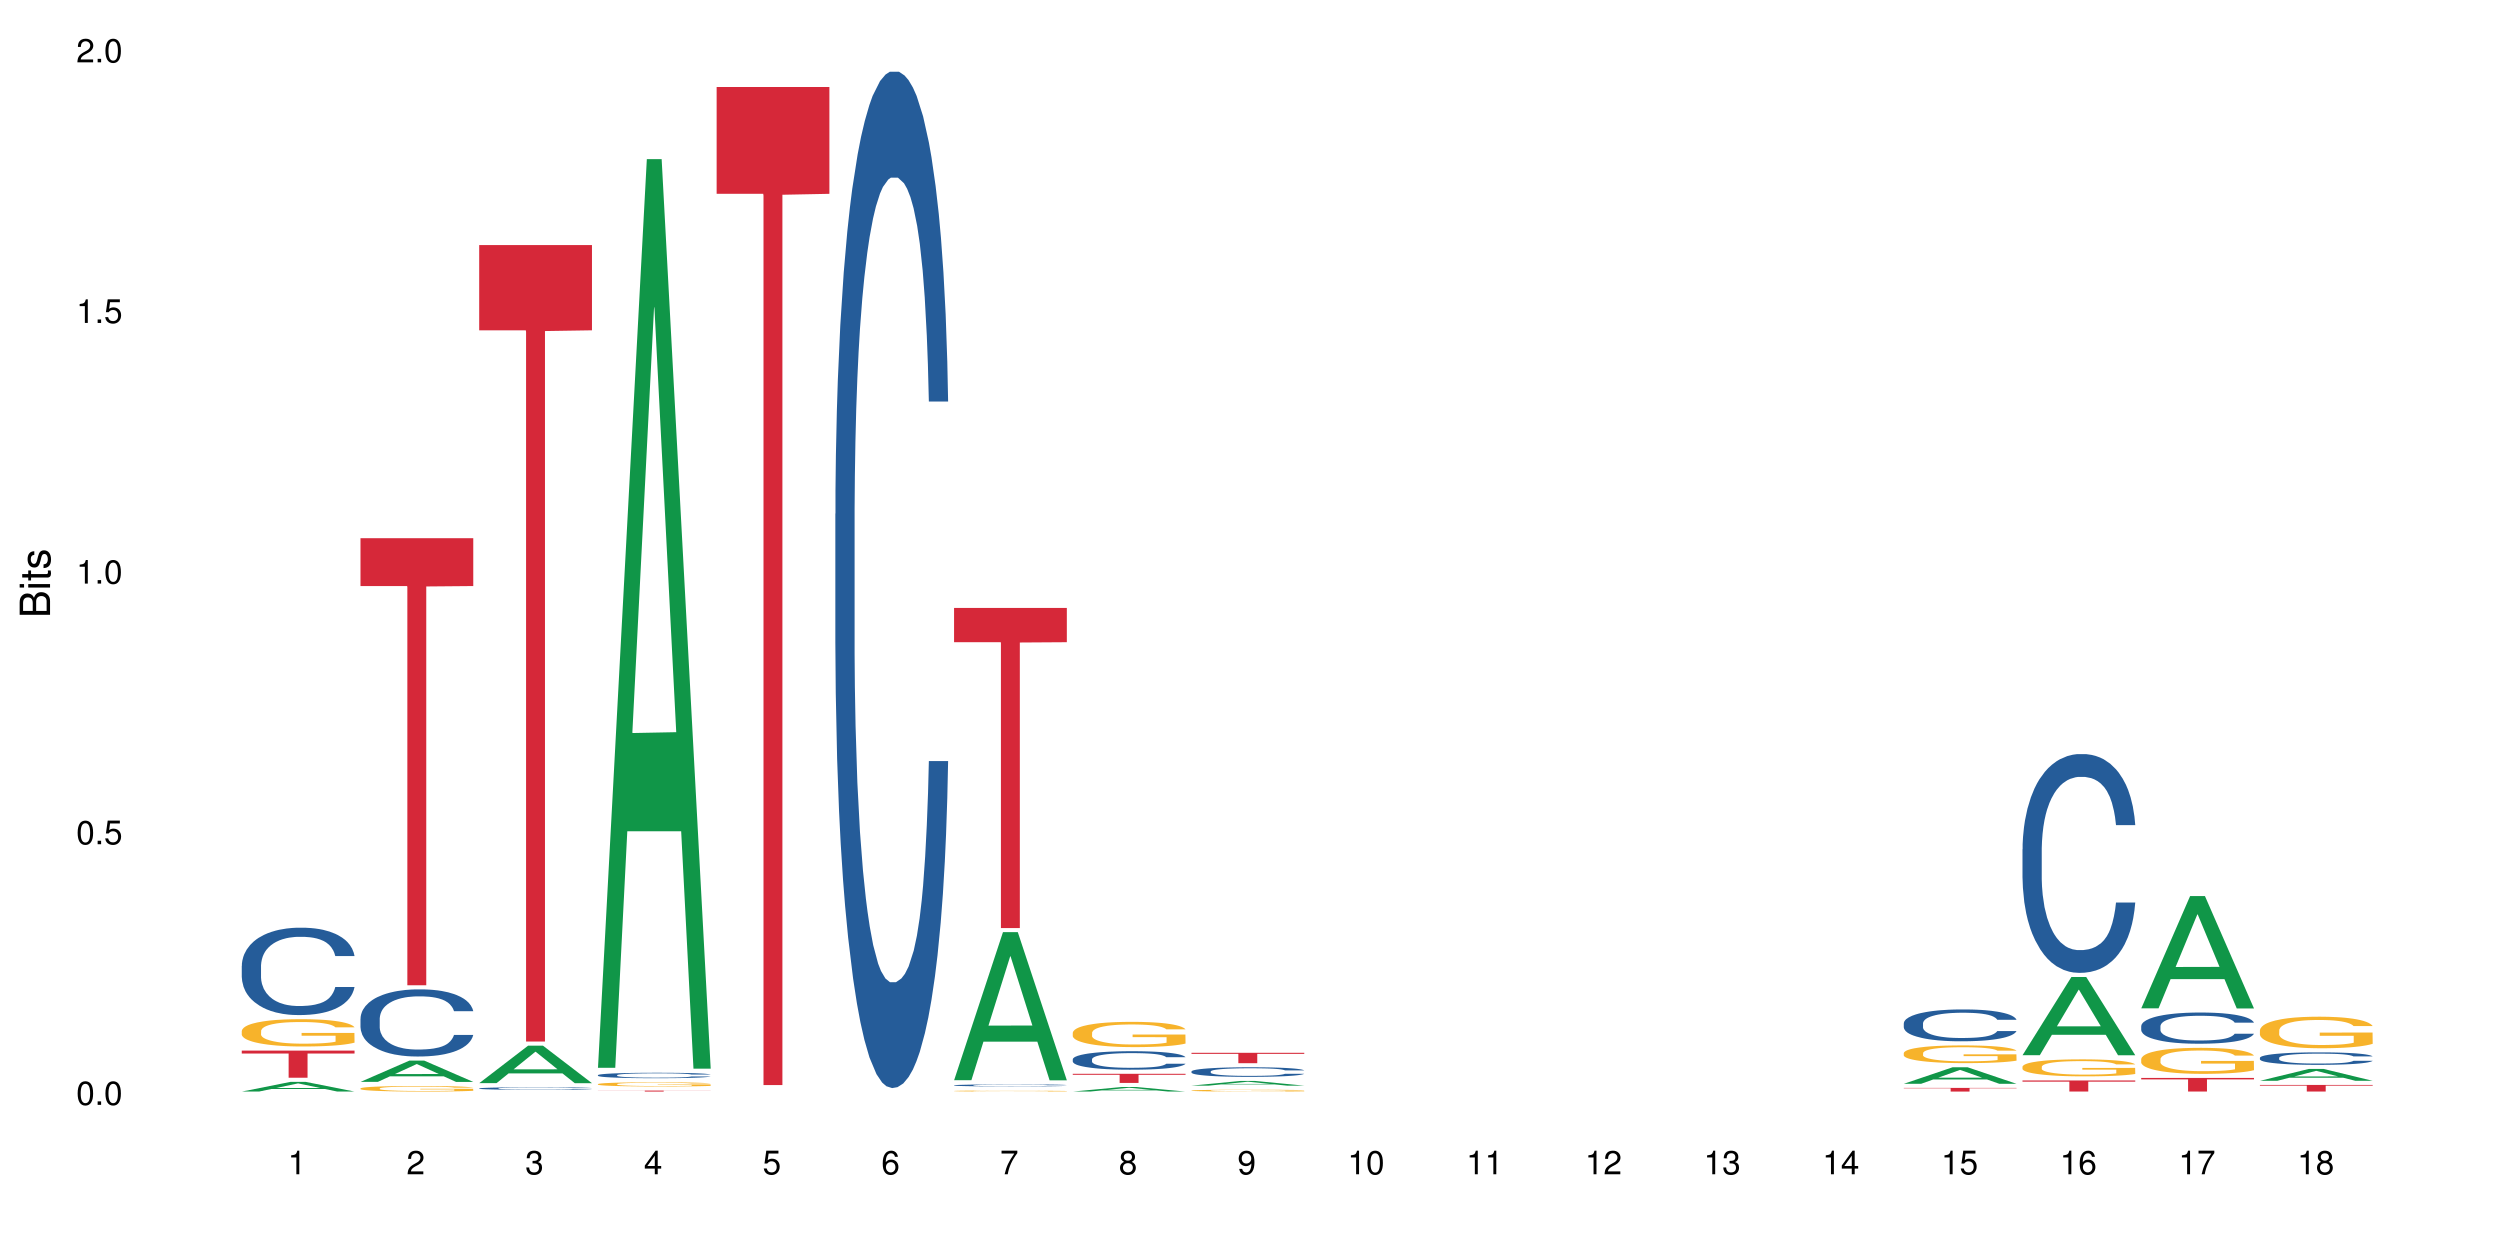 <?xml version="1.0" encoding="UTF-8"?>
<svg xmlns="http://www.w3.org/2000/svg" xmlns:xlink="http://www.w3.org/1999/xlink" width="720pt" height="360pt" viewBox="0 0 720 360" version="1.1">
<defs>
<g>
<symbol overflow="visible" id="glyph0-0">
<path style="stroke:none;" d=""/>
</symbol>
<symbol overflow="visible" id="glyph0-1">
<path style="stroke:none;" d="M 2.641 -6.797 C 2 -6.797 1.422 -6.531 1.078 -6.047 C 0.641 -5.453 0.406 -4.547 0.406 -3.297 C 0.406 -1 1.188 0.219 2.641 0.219 C 4.078 0.219 4.859 -1 4.859 -3.234 C 4.859 -4.562 4.656 -5.438 4.203 -6.047 C 3.844 -6.531 3.281 -6.797 2.641 -6.797 Z M 2.641 -6.047 C 3.547 -6.047 4 -5.125 4 -3.312 C 4 -1.375 3.562 -0.484 2.625 -0.484 C 1.734 -0.484 1.281 -1.422 1.281 -3.281 C 1.281 -5.141 1.734 -6.047 2.641 -6.047 Z M 2.641 -6.047 "/>
</symbol>
<symbol overflow="visible" id="glyph0-2">
<path style="stroke:none;" d="M 1.828 -1 L 0.828 -1 L 0.828 0 L 1.828 0 Z M 1.828 -1 "/>
</symbol>
<symbol overflow="visible" id="glyph0-3">
<path style="stroke:none;" d="M 4.562 -6.797 L 1.062 -6.797 L 0.547 -3.094 L 1.328 -3.094 C 1.719 -3.562 2.047 -3.734 2.578 -3.734 C 3.484 -3.734 4.062 -3.109 4.062 -2.094 C 4.062 -1.125 3.484 -0.531 2.578 -0.531 C 1.828 -0.531 1.375 -0.906 1.188 -1.672 L 0.328 -1.672 C 0.453 -1.109 0.547 -0.844 0.75 -0.594 C 1.125 -0.078 1.828 0.219 2.594 0.219 C 3.969 0.219 4.922 -0.781 4.922 -2.219 C 4.922 -3.562 4.031 -4.484 2.719 -4.484 C 2.25 -4.484 1.859 -4.359 1.469 -4.062 L 1.734 -5.969 L 4.562 -5.969 Z M 4.562 -6.797 "/>
</symbol>
<symbol overflow="visible" id="glyph0-4">
<path style="stroke:none;" d="M 2.484 -4.844 L 2.484 0 L 3.328 0 L 3.328 -6.797 L 2.766 -6.797 C 2.469 -5.75 2.281 -5.609 0.984 -5.453 L 0.984 -4.844 Z M 2.484 -4.844 "/>
</symbol>
<symbol overflow="visible" id="glyph0-5">
<path style="stroke:none;" d="M 4.859 -0.828 L 1.281 -0.828 C 1.359 -1.391 1.672 -1.75 2.5 -2.234 L 3.469 -2.75 C 4.406 -3.266 4.906 -3.969 4.906 -4.812 C 4.906 -5.375 4.672 -5.906 4.266 -6.266 C 3.859 -6.625 3.375 -6.797 2.719 -6.797 C 1.859 -6.797 1.219 -6.5 0.844 -5.922 C 0.609 -5.562 0.5 -5.125 0.484 -4.438 L 1.328 -4.438 C 1.359 -4.906 1.406 -5.188 1.531 -5.406 C 1.75 -5.812 2.188 -6.062 2.703 -6.062 C 3.469 -6.062 4.031 -5.516 4.031 -4.781 C 4.031 -4.25 3.719 -3.797 3.125 -3.438 L 2.234 -2.938 C 0.812 -2.141 0.406 -1.5 0.328 0 L 4.859 0 Z M 4.859 -0.828 "/>
</symbol>
<symbol overflow="visible" id="glyph0-6">
<path style="stroke:none;" d="M 2.125 -3.125 L 2.578 -3.125 C 3.516 -3.125 3.984 -2.703 3.984 -1.891 C 3.984 -1.031 3.469 -0.531 2.578 -0.531 C 1.656 -0.531 1.203 -0.984 1.156 -1.969 L 0.312 -1.969 C 0.344 -1.422 0.438 -1.078 0.609 -0.766 C 0.953 -0.109 1.625 0.219 2.547 0.219 C 3.953 0.219 4.859 -0.609 4.859 -1.906 C 4.859 -2.766 4.516 -3.25 3.703 -3.516 C 4.344 -3.766 4.656 -4.25 4.656 -4.938 C 4.656 -6.109 3.875 -6.797 2.578 -6.797 C 1.203 -6.797 0.484 -6.047 0.453 -4.609 L 1.297 -4.609 C 1.312 -5.016 1.344 -5.25 1.453 -5.453 C 1.641 -5.828 2.062 -6.062 2.594 -6.062 C 3.344 -6.062 3.797 -5.625 3.797 -4.906 C 3.797 -4.422 3.609 -4.141 3.25 -3.984 C 3.016 -3.891 2.719 -3.844 2.125 -3.844 Z M 2.125 -3.125 "/>
</symbol>
<symbol overflow="visible" id="glyph0-7">
<path style="stroke:none;" d="M 3.141 -1.625 L 3.141 0 L 3.984 0 L 3.984 -1.625 L 4.984 -1.625 L 4.984 -2.391 L 3.984 -2.391 L 3.984 -6.797 L 3.359 -6.797 L 0.266 -2.516 L 0.266 -1.625 Z M 3.141 -2.391 L 1 -2.391 L 3.141 -5.359 Z M 3.141 -2.391 "/>
</symbol>
<symbol overflow="visible" id="glyph0-8">
<path style="stroke:none;" d="M 4.781 -5.031 C 4.609 -6.141 3.891 -6.797 2.844 -6.797 C 2.094 -6.797 1.422 -6.438 1.031 -5.828 C 0.609 -5.172 0.406 -4.344 0.406 -3.094 C 0.406 -1.953 0.578 -1.234 0.984 -0.625 C 1.359 -0.078 1.953 0.219 2.703 0.219 C 3.984 0.219 4.922 -0.734 4.922 -2.078 C 4.922 -3.344 4.062 -4.234 2.844 -4.234 C 2.172 -4.234 1.641 -3.969 1.281 -3.469 C 1.281 -5.125 1.828 -6.047 2.797 -6.047 C 3.391 -6.047 3.797 -5.672 3.938 -5.031 Z M 2.734 -3.484 C 3.547 -3.484 4.062 -2.922 4.062 -2 C 4.062 -1.156 3.484 -0.531 2.703 -0.531 C 1.922 -0.531 1.328 -1.188 1.328 -2.047 C 1.328 -2.891 1.906 -3.484 2.734 -3.484 Z M 2.734 -3.484 "/>
</symbol>
<symbol overflow="visible" id="glyph0-9">
<path style="stroke:none;" d="M 4.984 -6.797 L 0.438 -6.797 L 0.438 -5.969 L 4.109 -5.969 C 2.5 -3.656 1.828 -2.234 1.328 0 L 2.219 0 C 2.594 -2.172 3.453 -4.047 4.984 -6.094 Z M 4.984 -6.797 "/>
</symbol>
<symbol overflow="visible" id="glyph0-10">
<path style="stroke:none;" d="M 3.75 -3.578 C 4.453 -4 4.688 -4.344 4.688 -4.984 C 4.688 -6.047 3.844 -6.797 2.641 -6.797 C 1.438 -6.797 0.594 -6.047 0.594 -4.984 C 0.594 -4.359 0.828 -4.016 1.516 -3.578 C 0.734 -3.203 0.359 -2.641 0.359 -1.891 C 0.359 -0.641 1.297 0.219 2.641 0.219 C 3.984 0.219 4.922 -0.641 4.922 -1.875 C 4.922 -2.641 4.531 -3.203 3.75 -3.578 Z M 2.641 -6.047 C 3.359 -6.047 3.812 -5.625 3.812 -4.969 C 3.812 -4.344 3.344 -3.922 2.641 -3.922 C 1.922 -3.922 1.453 -4.344 1.453 -4.984 C 1.453 -5.625 1.922 -6.047 2.641 -6.047 Z M 2.641 -3.203 C 3.484 -3.203 4.062 -2.672 4.062 -1.875 C 4.062 -1.062 3.484 -0.531 2.625 -0.531 C 1.797 -0.531 1.219 -1.078 1.219 -1.875 C 1.219 -2.672 1.797 -3.203 2.641 -3.203 Z M 2.641 -3.203 "/>
</symbol>
<symbol overflow="visible" id="glyph0-11">
<path style="stroke:none;" d="M 0.516 -1.547 C 0.672 -0.438 1.406 0.219 2.438 0.219 C 3.188 0.219 3.859 -0.141 4.266 -0.75 C 4.688 -1.406 4.891 -2.25 4.891 -3.484 C 4.891 -4.625 4.703 -5.359 4.312 -5.953 C 3.938 -6.5 3.344 -6.797 2.594 -6.797 C 1.297 -6.797 0.359 -5.844 0.359 -4.516 C 0.359 -3.25 1.234 -2.344 2.453 -2.344 C 3.094 -2.344 3.562 -2.578 4.016 -3.109 C 4 -1.453 3.469 -0.531 2.5 -0.531 C 1.906 -0.531 1.484 -0.906 1.359 -1.547 Z M 2.578 -6.062 C 3.375 -6.062 3.969 -5.406 3.969 -4.531 C 3.969 -3.688 3.375 -3.094 2.547 -3.094 C 1.734 -3.094 1.234 -3.672 1.234 -4.578 C 1.234 -5.438 1.797 -6.062 2.578 -6.062 Z M 2.578 -6.062 "/>
</symbol>
<symbol overflow="visible" id="glyph1-0">
<path style="stroke:none;" d=""/>
</symbol>
<symbol overflow="visible" id="glyph1-1">
<path style="stroke:none;" d="M 0 -0.953 L 0 -4.891 C 0 -5.719 -0.234 -6.344 -0.734 -6.797 C -1.188 -7.234 -1.812 -7.469 -2.5 -7.469 C -3.547 -7.469 -4.188 -7 -4.625 -5.875 C -4.984 -6.672 -5.641 -7.094 -6.531 -7.094 C -7.156 -7.094 -7.734 -6.859 -8.141 -6.391 C -8.562 -5.938 -8.75 -5.344 -8.75 -4.5 L -8.75 -0.953 Z M -4.984 -2.062 L -7.766 -2.062 L -7.766 -4.219 C -7.766 -4.844 -7.688 -5.203 -7.453 -5.5 C -7.219 -5.812 -6.859 -5.969 -6.375 -5.969 C -5.906 -5.969 -5.531 -5.812 -5.297 -5.5 C -5.062 -5.203 -4.984 -4.844 -4.984 -4.219 Z M -0.984 -2.062 L -4 -2.062 L -4 -4.781 C -4 -5.328 -3.859 -5.688 -3.578 -5.953 C -3.297 -6.219 -2.922 -6.359 -2.484 -6.359 C -2.062 -6.359 -1.688 -6.219 -1.406 -5.953 C -1.109 -5.688 -0.984 -5.328 -0.984 -4.781 Z M -0.984 -2.062 "/>
</symbol>
<symbol overflow="visible" id="glyph1-2">
<path style="stroke:none;" d="M -6.281 -1.797 L -6.281 -0.797 L 0 -0.797 L 0 -1.797 Z M -8.75 -1.797 L -8.75 -0.797 L -7.484 -0.797 L -7.484 -1.797 Z M -8.75 -1.797 "/>
</symbol>
<symbol overflow="visible" id="glyph1-3">
<path style="stroke:none;" d="M -6.281 -3.047 L -6.281 -2.016 L -8.016 -2.016 L -8.016 -1.016 L -6.281 -1.016 L -6.281 -0.172 L -5.469 -0.172 L -5.469 -1.016 L -0.719 -1.016 C -0.078 -1.016 0.281 -1.453 0.281 -2.234 C 0.281 -2.469 0.25 -2.719 0.188 -3.047 L -0.641 -3.047 C -0.609 -2.922 -0.594 -2.766 -0.594 -2.562 C -0.594 -2.141 -0.719 -2.016 -1.156 -2.016 L -5.469 -2.016 L -5.469 -3.047 Z M -6.281 -3.047 "/>
</symbol>
<symbol overflow="visible" id="glyph1-4">
<path style="stroke:none;" d="M -4.531 -5.25 C -5.766 -5.25 -6.469 -4.422 -6.469 -2.969 C -6.469 -1.516 -5.719 -0.562 -4.547 -0.562 C -3.562 -0.562 -3.094 -1.062 -2.734 -2.562 L -2.516 -3.484 C -2.344 -4.188 -2.094 -4.469 -1.625 -4.469 C -1.047 -4.469 -0.641 -3.875 -0.641 -3 C -0.641 -2.453 -0.797 -2 -1.062 -1.75 C -1.25 -1.594 -1.422 -1.531 -1.875 -1.469 L -1.875 -0.406 C -0.422 -0.453 0.281 -1.266 0.281 -2.922 C 0.281 -4.5 -0.5 -5.516 -1.719 -5.516 C -2.656 -5.516 -3.172 -4.984 -3.469 -3.734 L -3.703 -2.766 C -3.891 -1.953 -4.156 -1.609 -4.594 -1.609 C -5.172 -1.609 -5.547 -2.125 -5.547 -2.938 C -5.547 -3.75 -5.203 -4.172 -4.531 -4.203 Z M -4.531 -5.25 "/>
</symbol>
</g>
</defs>
<g id="surface6897">
<rect x="0" y="0" width="720" height="360" style="fill:rgb(100%,100%,100%);fill-opacity:1;stroke:none;"/>
<path style=" stroke:none;fill-rule:nonzero;fill:rgb(6.275%,58.824%,28.235%);fill-opacity:1;" d="M 69.629 314.367 L 69.664 314.367 L 83.719 311.57 L 87.984 311.57 L 102.109 314.371 L 97.148 314.371 L 93.609 313.641 L 78.098 313.641 L 74.625 314.367 L 69.629 314.367 L 79.59 313.336 L 92.184 313.336 L 85.902 312.027 L 85.836 312.023 L 85.766 312.031 L 79.555 313.336 L 79.59 313.336 Z M 69.629 314.367 "/>
<path style=" stroke:none;fill-rule:nonzero;fill:rgb(14.51%,36.078%,60%);fill-opacity:1;" d="M 69.629 278.133 L 69.668 278.109 L 69.668 277.559 L 69.789 276.684 L 70.066 275.582 L 70.344 274.824 L 71.055 273.465 L 72.047 272.156 L 73.074 271.145 L 73.828 270.547 L 74.5 270.086 L 76.047 269.234 L 77.035 268.797 L 78.105 268.406 L 79.414 268.016 L 80.363 267.785 L 82.504 267.418 L 84.086 267.258 L 85.316 267.188 L 87.969 267.188 L 89.555 267.281 L 90.703 267.395 L 91.969 267.578 L 93.039 267.785 L 94.902 268.293 L 96.562 268.938 L 97.316 269.305 L 98.504 270.016 L 99.418 270.707 L 100.051 271.305 L 100.762 272.156 L 101.398 273.191 L 101.871 274.363 L 102.109 275.352 L 96.562 275.352 L 96.285 274.43 L 95.969 273.719 L 95.375 272.777 L 94.781 272.109 L 93.949 271.441 L 93.199 271.004 L 92.168 270.57 L 91.258 270.293 L 90.305 270.086 L 89.395 269.949 L 87.652 269.809 L 85.633 269.809 L 84.879 269.855 L 83.336 270.039 L 82.504 270.199 L 81.312 270.523 L 80.484 270.82 L 79.492 271.281 L 78.82 271.672 L 77.988 272.27 L 77.395 272.801 L 76.719 273.559 L 76.324 274.133 L 75.969 274.777 L 75.648 275.535 L 75.414 276.34 L 75.254 277.191 L 75.176 278.02 L 75.176 281.582 L 75.254 282.41 L 75.453 283.375 L 75.969 284.777 L 76.719 285.996 L 77.59 286.965 L 78.422 287.652 L 78.898 287.977 L 79.531 288.344 L 80.523 288.805 L 81.949 289.262 L 82.781 289.445 L 84.047 289.633 L 85.355 289.723 L 87.098 289.723 L 88.641 289.633 L 89.672 289.516 L 90.742 289.332 L 92.207 288.941 L 93.117 288.574 L 93.91 288.137 L 94.504 287.699 L 94.902 287.332 L 95.496 286.617 L 95.969 285.836 L 96.328 285.031 L 96.562 284.25 L 102.109 284.25 L 101.871 285.172 L 101.516 286.066 L 101.16 286.734 L 100.605 287.539 L 99.973 288.25 L 99.059 289.055 L 98.309 289.586 L 97.316 290.16 L 96.406 290.598 L 95.414 290.988 L 93.949 291.449 L 93 291.676 L 91.969 291.883 L 90.742 292.07 L 89.195 292.23 L 87.531 292.32 L 85.988 292.344 L 84.324 292.297 L 83.098 292.207 L 81.473 292 L 79.453 291.586 L 77.988 291.148 L 76.84 290.711 L 75.848 290.254 L 74.738 289.633 L 73.312 288.621 L 72.441 287.836 L 71.848 287.195 L 71.176 286.297 L 70.699 285.492 L 70.145 284.203 L 69.75 282.57 L 69.629 281.309 Z M 69.629 278.133 "/>
<path style=" stroke:none;fill-rule:nonzero;fill:rgb(96.863%,70.196%,16.863%);fill-opacity:1;" d="M 69.629 296.895 L 69.668 296.887 L 69.668 296.742 L 69.828 296.418 L 70.223 295.973 L 70.738 295.609 L 71.293 295.32 L 71.648 295.168 L 72.242 294.953 L 72.758 294.797 L 74.066 294.473 L 75.73 294.172 L 76.641 294.043 L 77.672 293.918 L 79.137 293.781 L 79.809 293.734 L 81.867 293.617 L 84.207 293.547 L 86.781 293.523 L 87.969 293.531 L 89.594 293.559 L 91.812 293.641 L 93.078 293.711 L 94.07 293.781 L 95.098 293.875 L 96.367 294.02 L 97.555 294.191 L 98.504 294.363 L 99.457 294.582 L 100.246 294.809 L 100.922 295.062 L 101.516 295.363 L 101.871 295.613 L 102.109 295.867 L 96.605 295.867 L 96.285 295.613 L 95.93 295.422 L 95.336 295.184 L 94.742 295.012 L 94.148 294.875 L 93.039 294.688 L 92.09 294.574 L 90.898 294.473 L 89.75 294.406 L 88.445 294.363 L 87.652 294.352 L 85.551 294.352 L 83.652 294.402 L 82.543 294.457 L 81.75 294.516 L 80.641 294.625 L 79.969 294.711 L 79.57 294.766 L 78.383 294.988 L 77.59 295.191 L 77.156 295.328 L 76.602 295.543 L 76.203 295.738 L 75.77 296.023 L 75.531 296.238 L 75.215 296.73 L 75.176 298.023 L 75.293 298.297 L 75.531 298.59 L 75.848 298.848 L 76.324 299.121 L 76.797 299.328 L 77.629 299.609 L 78.344 299.797 L 78.898 299.918 L 79.969 300.113 L 80.402 300.176 L 81.434 300.309 L 82.504 300.406 L 83.809 300.492 L 84.801 300.535 L 86.383 300.574 L 88.406 300.574 L 90.781 300.531 L 92.285 300.473 L 93.316 300.414 L 93.988 300.363 L 94.82 300.285 L 95.414 300.215 L 95.969 300.133 L 96.645 300.012 L 96.645 298.297 L 86.859 298.289 L 86.859 297.484 L 102.07 297.477 L 102.109 300.285 L 101.277 300.48 L 100.246 300.668 L 99.258 300.809 L 98.227 300.934 L 96.762 301.07 L 95.574 301.156 L 93.75 301.254 L 92.09 301.32 L 90.344 301.363 L 88.801 301.383 L 86.98 301.391 L 85.355 301.379 L 83.613 301.336 L 82.227 301.277 L 80.957 301.203 L 79.691 301.113 L 78.105 300.961 L 77.074 300.84 L 76.008 300.688 L 74.938 300.508 L 73.988 300.312 L 73.352 300.164 L 72.719 299.992 L 72.047 299.773 L 71.41 299.531 L 70.938 299.309 L 70.5 299.059 L 70.184 298.82 L 69.867 298.496 L 69.707 298.238 L 69.629 298.016 Z M 69.629 296.895 "/>
<path style=" stroke:none;fill-rule:nonzero;fill:rgb(83.922%,15.686%,22.353%);fill-opacity:1;" d="M 69.629 302.57 L 102.109 302.57 L 102.109 303.41 L 88.574 303.414 L 88.574 310.391 L 83.125 310.391 L 83.125 303.422 L 83.047 303.41 L 69.629 303.41 Z M 69.629 302.57 "/>
<path style=" stroke:none;fill-rule:nonzero;fill:rgb(6.275%,58.824%,28.235%);fill-opacity:1;" d="M 103.82 311.582 L 103.855 311.578 L 117.906 305.457 L 122.176 305.457 L 136.301 311.59 L 131.336 311.59 L 127.797 309.988 L 112.285 309.988 L 108.816 311.582 L 103.82 311.582 L 113.777 309.324 L 126.375 309.32 L 120.094 306.461 L 120.023 306.453 L 119.957 306.473 L 113.742 309.32 L 113.777 309.324 Z M 103.82 311.582 "/>
<path style=" stroke:none;fill-rule:nonzero;fill:rgb(14.51%,36.078%,60%);fill-opacity:1;" d="M 103.82 293.355 L 103.859 293.34 L 103.859 292.914 L 103.977 292.242 L 104.254 291.395 L 104.531 290.812 L 105.246 289.77 L 106.234 288.762 L 107.266 287.984 L 108.02 287.523 L 108.691 287.172 L 110.234 286.52 L 111.227 286.184 L 112.297 285.883 L 113.602 285.582 L 114.555 285.406 L 116.691 285.121 L 118.277 285 L 119.504 284.945 L 122.16 284.945 L 123.742 285.016 L 124.891 285.105 L 126.16 285.246 L 127.23 285.406 L 129.09 285.793 L 130.754 286.289 L 131.508 286.57 L 132.695 287.117 L 133.605 287.648 L 134.238 288.109 L 134.953 288.762 L 135.586 289.559 L 136.062 290.457 L 136.301 291.219 L 130.754 291.219 L 130.477 290.512 L 130.16 289.965 L 129.566 289.238 L 128.973 288.727 L 128.141 288.215 L 127.387 287.879 L 126.355 287.543 L 125.445 287.332 L 124.496 287.172 L 123.586 287.066 L 121.844 286.961 L 119.82 286.961 L 119.07 286.996 L 117.523 287.137 L 116.691 287.262 L 115.504 287.508 L 114.672 287.738 L 113.684 288.09 L 113.008 288.391 L 112.176 288.852 L 111.582 289.258 L 110.91 289.84 L 110.512 290.281 L 110.156 290.777 L 109.84 291.359 L 109.602 291.977 L 109.445 292.633 L 109.363 293.27 L 109.363 296.008 L 109.445 296.645 L 109.641 297.387 L 110.156 298.465 L 110.91 299.402 L 111.781 300.145 L 112.613 300.672 L 113.09 300.922 L 113.723 301.203 L 114.711 301.555 L 116.137 301.91 L 116.969 302.051 L 118.238 302.191 L 119.543 302.262 L 121.289 302.262 L 122.832 302.191 L 123.863 302.105 L 124.93 301.965 L 126.398 301.664 L 127.309 301.379 L 128.102 301.043 L 128.695 300.707 L 129.09 300.426 L 129.684 299.879 L 130.16 299.277 L 130.516 298.66 L 130.754 298.059 L 136.301 298.059 L 136.062 298.766 L 135.707 299.453 L 135.348 299.965 L 134.793 300.586 L 134.16 301.133 L 133.25 301.75 L 132.496 302.156 L 131.508 302.598 L 130.594 302.934 L 129.605 303.234 L 128.141 303.59 L 127.188 303.766 L 126.16 303.926 L 124.93 304.066 L 123.387 304.191 L 121.723 304.262 L 120.18 304.277 L 118.516 304.242 L 117.285 304.172 L 115.664 304.012 L 113.641 303.695 L 112.176 303.359 L 111.027 303.023 L 110.039 302.668 L 108.93 302.191 L 107.504 301.414 L 106.633 300.812 L 106.039 300.32 L 105.363 299.629 L 104.887 299.012 L 104.336 298.023 L 103.938 296.766 L 103.82 295.797 Z M 103.82 293.355 "/>
<path style=" stroke:none;fill-rule:nonzero;fill:rgb(96.863%,70.196%,16.863%);fill-opacity:1;" d="M 103.82 313.453 L 103.859 313.453 L 103.859 313.422 L 104.016 313.359 L 104.414 313.266 L 104.93 313.191 L 105.484 313.133 L 105.84 313.102 L 106.434 313.059 L 106.949 313.027 L 108.254 312.961 L 109.918 312.898 L 110.832 312.875 L 111.859 312.848 L 113.324 312.82 L 114 312.809 L 116.059 312.785 L 118.395 312.773 L 120.969 312.77 L 122.16 312.77 L 123.781 312.773 L 126 312.793 L 127.27 312.805 L 128.258 312.82 L 129.289 312.84 L 130.555 312.867 L 131.746 312.902 L 132.695 312.938 L 133.645 312.984 L 134.438 313.031 L 135.109 313.082 L 135.707 313.145 L 136.062 313.195 L 136.301 313.246 L 130.793 313.246 L 130.477 313.195 L 130.121 313.156 L 129.527 313.105 L 128.934 313.07 L 128.34 313.043 L 127.23 313.004 L 126.277 312.98 L 125.09 312.961 L 123.941 312.949 L 122.633 312.938 L 119.742 312.938 L 117.84 312.945 L 116.73 312.957 L 115.941 312.969 L 114.832 312.992 L 114.156 313.008 L 113.762 313.02 L 112.574 313.066 L 111.781 313.109 L 111.344 313.137 L 110.789 313.18 L 110.395 313.219 L 109.957 313.277 L 109.723 313.32 L 109.402 313.422 L 109.363 313.684 L 109.484 313.738 L 109.723 313.801 L 110.039 313.852 L 110.512 313.906 L 110.988 313.949 L 111.82 314.008 L 112.535 314.047 L 113.09 314.07 L 114.156 314.109 L 114.594 314.125 L 115.621 314.148 L 116.691 314.172 L 118 314.188 L 118.988 314.195 L 120.574 314.203 L 122.594 314.203 L 124.973 314.195 L 126.477 314.184 L 127.508 314.172 L 128.18 314.16 L 129.012 314.145 L 129.605 314.129 L 130.16 314.113 L 130.832 314.09 L 130.832 313.738 L 121.051 313.738 L 121.051 313.574 L 136.262 313.574 L 136.301 314.145 L 135.469 314.184 L 134.438 314.223 L 133.449 314.254 L 132.418 314.277 L 130.953 314.305 L 129.766 314.324 L 127.941 314.344 L 126.277 314.355 L 124.535 314.363 L 122.992 314.371 L 121.168 314.371 L 119.543 314.367 L 117.801 314.359 L 116.414 314.348 L 115.148 314.332 L 113.879 314.312 L 112.297 314.281 L 111.266 314.258 L 110.195 314.227 L 109.125 314.191 L 108.176 314.152 L 107.543 314.121 L 106.91 314.086 L 106.234 314.043 L 105.602 313.992 L 105.125 313.945 L 104.691 313.895 L 104.375 313.848 L 104.059 313.781 L 103.898 313.727 L 103.82 313.684 Z M 103.82 313.453 "/>
<path style=" stroke:none;fill-rule:nonzero;fill:rgb(83.922%,15.686%,22.353%);fill-opacity:1;" d="M 103.82 154.996 L 136.301 154.996 L 136.301 168.781 L 122.762 168.902 L 122.762 283.766 L 117.316 283.766 L 117.316 169.023 L 117.238 168.781 L 103.82 168.781 Z M 103.82 154.996 "/>
<path style=" stroke:none;fill-rule:nonzero;fill:rgb(6.275%,58.824%,28.235%);fill-opacity:1;" d="M 138.008 311.945 L 138.043 311.938 L 152.098 301.148 L 156.367 301.148 L 170.488 311.957 L 165.527 311.957 L 161.988 309.137 L 146.477 309.137 L 143.008 311.945 L 138.008 311.945 L 147.969 307.969 L 160.566 307.957 L 154.285 302.914 L 154.215 302.906 L 154.145 302.938 L 147.934 307.957 L 147.969 307.969 Z M 138.008 311.945 "/>
<path style=" stroke:none;fill-rule:nonzero;fill:rgb(14.51%,36.078%,60%);fill-opacity:1;" d="M 138.008 313.457 L 138.047 313.457 L 138.047 313.438 L 138.168 313.414 L 138.445 313.383 L 138.723 313.359 L 139.434 313.32 L 140.426 313.281 L 141.457 313.25 L 142.207 313.234 L 142.883 313.223 L 144.426 313.195 L 145.418 313.184 L 146.484 313.172 L 147.793 313.16 L 148.742 313.152 L 150.883 313.145 L 152.465 313.137 L 156.348 313.137 L 157.934 313.141 L 159.082 313.141 L 160.348 313.148 L 161.418 313.152 L 163.281 313.168 L 164.945 313.188 L 165.695 313.199 L 166.887 313.219 L 167.797 313.238 L 168.43 313.258 L 169.145 313.281 L 169.777 313.312 L 170.25 313.348 L 170.488 313.375 L 164.945 313.375 L 164.668 313.348 L 164.352 313.328 L 163.754 313.301 L 163.16 313.281 L 162.328 313.262 L 161.578 313.246 L 160.547 313.234 L 159.637 313.227 L 158.688 313.223 L 157.773 313.219 L 156.031 313.211 L 154.012 313.211 L 153.258 313.215 L 151.715 313.219 L 150.883 313.223 L 149.695 313.234 L 148.863 313.242 L 147.871 313.254 L 147.199 313.266 L 146.367 313.285 L 145.773 313.301 L 145.098 313.324 L 144.703 313.34 L 144.348 313.359 L 144.031 313.379 L 143.793 313.402 L 143.633 313.43 L 143.555 313.453 L 143.555 313.559 L 143.633 313.582 L 143.832 313.609 L 144.348 313.648 L 145.098 313.688 L 145.969 313.715 L 146.801 313.734 L 147.277 313.742 L 147.91 313.754 L 148.902 313.77 L 150.328 313.781 L 151.16 313.785 L 152.426 313.793 L 157.023 313.793 L 158.051 313.789 L 159.121 313.785 L 160.586 313.773 L 161.496 313.762 L 162.289 313.75 L 162.883 313.734 L 163.281 313.727 L 163.875 313.703 L 164.352 313.68 L 164.707 313.656 L 164.945 313.633 L 170.488 313.633 L 170.25 313.66 L 169.895 313.688 L 169.539 313.707 L 168.984 313.73 L 168.352 313.75 L 167.438 313.773 L 166.688 313.789 L 165.695 313.809 L 164.785 313.82 L 163.797 313.832 L 162.328 313.844 L 161.379 313.852 L 160.348 313.859 L 159.121 313.863 L 157.578 313.867 L 155.914 313.871 L 152.703 313.871 L 151.477 313.867 L 149.852 313.859 L 147.832 313.848 L 146.367 313.836 L 145.219 313.824 L 144.227 313.809 L 143.117 313.793 L 141.691 313.762 L 140.82 313.738 L 140.227 313.723 L 139.555 313.695 L 139.078 313.672 L 138.523 313.633 L 138.129 313.586 L 138.008 313.547 Z M 138.008 313.457 "/>
<path style=" stroke:none;fill-rule:nonzero;fill:rgb(83.922%,15.686%,22.353%);fill-opacity:1;" d="M 138.008 70.574 L 170.488 70.574 L 170.488 95.129 L 156.953 95.344 L 156.953 299.969 L 151.508 299.969 L 151.508 95.559 L 151.426 95.129 L 138.008 95.129 Z M 138.008 70.574 "/>
<path style=" stroke:none;fill-rule:nonzero;fill:rgb(6.275%,58.824%,28.235%);fill-opacity:1;" d="M 172.199 307.531 L 172.234 307.285 L 186.289 45.828 L 190.555 45.828 L 204.68 307.777 L 199.719 307.777 L 196.176 239.398 L 180.664 239.398 L 177.195 307.531 L 172.199 307.531 L 182.156 211.113 L 194.754 210.867 L 188.473 88.625 L 188.406 88.383 L 188.336 89.117 L 182.125 210.867 L 182.156 211.113 Z M 172.199 307.531 "/>
<path style=" stroke:none;fill-rule:nonzero;fill:rgb(14.51%,36.078%,60%);fill-opacity:1;" d="M 172.199 309.637 L 172.238 309.637 L 172.238 309.602 L 172.355 309.547 L 172.633 309.48 L 172.91 309.434 L 173.625 309.348 L 174.613 309.266 L 175.645 309.203 L 176.398 309.164 L 177.07 309.137 L 178.617 309.082 L 179.605 309.055 L 180.676 309.031 L 181.984 309.008 L 182.934 308.992 L 185.07 308.969 L 186.656 308.961 L 187.883 308.957 L 190.539 308.957 L 192.121 308.961 L 193.273 308.969 L 194.539 308.98 L 195.609 308.992 L 197.469 309.023 L 199.133 309.066 L 199.887 309.086 L 201.074 309.133 L 201.984 309.176 L 202.621 309.211 L 203.332 309.266 L 203.965 309.332 L 204.441 309.402 L 204.68 309.465 L 199.133 309.465 L 198.855 309.406 L 198.539 309.363 L 197.945 309.305 L 197.352 309.262 L 196.52 309.223 L 195.766 309.195 L 194.738 309.168 L 193.824 309.148 L 192.875 309.137 L 191.965 309.129 L 190.223 309.121 L 187.449 309.121 L 185.902 309.133 L 185.07 309.145 L 183.883 309.164 L 183.051 309.184 L 182.062 309.211 L 181.387 309.234 L 180.555 309.273 L 179.961 309.305 L 179.289 309.352 L 178.895 309.391 L 178.535 309.43 L 178.219 309.477 L 177.98 309.527 L 177.824 309.578 L 177.746 309.633 L 177.746 309.852 L 177.824 309.906 L 178.023 309.965 L 178.535 310.051 L 179.289 310.129 L 180.16 310.188 L 180.992 310.23 L 181.469 310.25 L 182.102 310.273 L 183.09 310.305 L 184.52 310.332 L 185.348 310.344 L 186.617 310.355 L 187.926 310.359 L 189.668 310.359 L 191.211 310.355 L 192.242 310.348 L 193.312 310.336 L 194.777 310.312 L 195.688 310.289 L 196.48 310.262 L 197.074 310.234 L 197.469 310.211 L 198.062 310.168 L 198.539 310.117 L 198.895 310.066 L 199.133 310.02 L 204.68 310.02 L 204.441 310.078 L 204.086 310.133 L 203.73 310.176 L 203.176 310.223 L 202.539 310.27 L 201.629 310.32 L 200.875 310.352 L 199.887 310.387 L 198.977 310.414 L 197.984 310.441 L 196.52 310.469 L 195.57 310.484 L 194.539 310.496 L 193.312 310.508 L 191.766 310.516 L 190.102 310.523 L 188.559 310.523 L 186.895 310.52 L 185.668 310.516 L 184.043 310.504 L 182.023 310.477 L 180.555 310.449 L 179.406 310.422 L 178.418 310.395 L 177.309 310.355 L 175.883 310.293 L 175.012 310.242 L 174.418 310.203 L 173.742 310.148 L 173.27 310.098 L 172.715 310.016 L 172.316 309.914 L 172.199 309.836 Z M 172.199 309.637 "/>
<path style=" stroke:none;fill-rule:nonzero;fill:rgb(96.863%,70.196%,16.863%);fill-opacity:1;" d="M 172.199 312.219 L 172.238 312.219 L 172.238 312.195 L 172.398 312.145 L 172.793 312.078 L 173.309 312.023 L 173.863 311.977 L 174.219 311.953 L 174.812 311.922 L 175.328 311.898 L 176.637 311.848 L 178.301 311.801 L 179.211 311.781 L 180.238 311.766 L 181.707 311.742 L 182.379 311.734 L 184.438 311.719 L 186.777 311.707 L 189.352 311.703 L 190.539 311.703 L 192.164 311.711 L 194.379 311.723 L 195.648 311.73 L 196.637 311.742 L 197.668 311.758 L 198.938 311.781 L 200.125 311.805 L 201.074 311.832 L 202.023 311.863 L 202.816 311.898 L 203.492 311.938 L 204.086 311.984 L 204.441 312.023 L 204.68 312.062 L 199.172 312.062 L 198.855 312.023 L 198.5 311.992 L 197.906 311.957 L 197.312 311.93 L 196.719 311.91 L 195.609 311.883 L 194.656 311.863 L 193.469 311.848 L 192.32 311.84 L 191.016 311.832 L 190.223 311.828 L 188.121 311.828 L 186.223 311.836 L 185.113 311.848 L 184.32 311.855 L 183.211 311.871 L 182.539 311.883 L 182.141 311.895 L 180.953 311.926 L 180.16 311.957 L 179.727 311.98 L 179.172 312.012 L 178.773 312.043 L 178.34 312.086 L 178.102 312.117 L 177.785 312.191 L 177.746 312.391 L 177.863 312.434 L 178.102 312.477 L 178.418 312.516 L 178.895 312.559 L 179.367 312.59 L 180.199 312.633 L 180.914 312.66 L 181.469 312.68 L 182.539 312.711 L 182.973 312.719 L 184.004 312.738 L 185.07 312.754 L 186.379 312.77 L 187.371 312.773 L 188.953 312.781 L 190.973 312.781 L 193.352 312.773 L 194.855 312.766 L 195.887 312.758 L 196.559 312.75 L 197.391 312.734 L 197.984 312.727 L 198.539 312.715 L 199.215 312.695 L 199.215 312.434 L 189.43 312.43 L 189.43 312.309 L 204.641 312.309 L 204.68 312.734 L 203.848 312.766 L 202.816 312.793 L 201.828 312.816 L 200.797 312.836 L 199.332 312.855 L 198.145 312.867 L 196.32 312.883 L 194.656 312.895 L 192.914 312.902 L 191.371 312.902 L 189.547 312.906 L 187.926 312.902 L 186.18 312.898 L 184.793 312.887 L 182.262 312.863 L 180.676 312.84 L 179.645 312.82 L 178.574 312.797 L 177.508 312.77 L 176.555 312.742 L 175.922 312.719 L 175.289 312.691 L 174.613 312.66 L 173.98 312.621 L 173.508 312.586 L 173.07 312.547 L 172.754 312.512 L 172.438 312.465 L 172.277 312.422 L 172.199 312.391 Z M 172.199 312.219 "/>
<path style=" stroke:none;fill-rule:nonzero;fill:rgb(83.922%,15.686%,22.353%);fill-opacity:1;" d="M 172.199 314.086 L 204.68 314.086 L 204.68 314.117 L 191.141 314.117 L 191.141 314.371 L 185.695 314.371 L 185.695 314.117 L 172.199 314.117 Z M 172.199 314.086 "/>
<path style=" stroke:none;fill-rule:nonzero;fill:rgb(83.922%,15.686%,22.353%);fill-opacity:1;" d="M 206.391 25.051 L 238.867 25.051 L 238.867 55.82 L 225.332 56.09 L 225.332 312.496 L 219.887 312.496 L 219.887 56.359 L 219.809 55.82 L 206.391 55.82 Z M 206.391 25.051 "/>
<path style=" stroke:none;fill-rule:nonzero;fill:rgb(14.51%,36.078%,60%);fill-opacity:1;" d="M 240.578 148.02 L 240.617 147.754 L 240.617 141.332 L 240.738 131.164 L 241.016 118.32 L 241.293 109.492 L 242.004 93.707 L 242.996 78.457 L 244.023 66.684 L 244.777 59.727 L 245.449 54.375 L 246.996 44.477 L 247.984 39.391 L 249.055 34.844 L 250.363 30.297 L 251.312 27.621 L 253.453 23.34 L 255.035 21.465 L 256.266 20.664 L 258.918 20.664 L 260.504 21.734 L 261.652 23.07 L 262.918 25.211 L 263.988 27.621 L 265.852 33.504 L 267.512 40.996 L 268.266 45.277 L 269.453 53.574 L 270.367 61.598 L 271 68.555 L 271.711 78.457 L 272.348 90.496 L 272.82 104.141 L 273.059 115.645 L 267.512 115.645 L 267.234 104.941 L 266.918 96.648 L 266.324 85.68 L 265.73 77.922 L 264.898 70.16 L 264.148 65.078 L 263.117 59.992 L 262.207 56.781 L 261.254 54.375 L 260.344 52.77 L 258.602 51.164 L 256.582 51.164 L 255.828 51.699 L 254.285 53.84 L 253.453 55.711 L 252.262 59.457 L 251.434 62.938 L 250.441 68.289 L 249.77 72.836 L 248.938 79.793 L 248.344 85.945 L 247.668 94.777 L 247.273 101.465 L 246.918 108.957 L 246.598 117.785 L 246.363 127.152 L 246.203 137.051 L 246.125 146.684 L 246.125 188.152 L 246.203 197.785 L 246.402 209.023 L 246.918 225.344 L 247.668 239.523 L 248.539 250.762 L 249.371 258.789 L 249.848 262.535 L 250.48 266.816 L 251.473 272.164 L 252.898 277.516 L 253.73 279.656 L 254.996 281.797 L 256.305 282.867 L 258.047 282.867 L 259.59 281.797 L 260.621 280.461 L 261.691 278.32 L 263.156 273.77 L 264.066 269.492 L 264.859 264.406 L 265.453 259.324 L 265.852 255.043 L 266.445 246.75 L 266.918 237.652 L 267.277 228.285 L 267.512 219.191 L 273.059 219.191 L 272.82 229.891 L 272.465 240.328 L 272.109 248.086 L 271.555 257.449 L 270.922 265.746 L 270.008 275.109 L 269.258 281.262 L 268.266 287.953 L 267.355 293.035 L 266.363 297.582 L 264.898 302.934 L 263.949 305.609 L 262.918 308.02 L 261.691 310.16 L 260.145 312.031 L 258.48 313.102 L 256.938 313.371 L 255.273 312.836 L 254.047 311.766 L 252.422 309.355 L 250.402 304.539 L 248.938 299.457 L 247.789 294.375 L 246.797 289.023 L 245.688 281.797 L 244.262 270.027 L 243.391 260.93 L 242.797 253.438 L 242.125 243.004 L 241.648 233.637 L 241.094 218.656 L 240.699 199.66 L 240.578 184.941 Z M 240.578 148.02 "/>
<path style=" stroke:none;fill-rule:nonzero;fill:rgb(6.275%,58.824%,28.235%);fill-opacity:1;" d="M 274.77 311.09 L 274.805 311.051 L 288.855 268.457 L 293.125 268.457 L 307.25 311.129 L 302.285 311.129 L 298.746 299.992 L 283.234 299.992 L 279.766 311.09 L 274.77 311.09 L 284.727 295.383 L 297.324 295.344 L 291.043 275.43 L 290.973 275.391 L 290.906 275.512 L 284.691 295.344 L 284.727 295.383 Z M 274.77 311.09 "/>
<path style=" stroke:none;fill-rule:nonzero;fill:rgb(14.51%,36.078%,60%);fill-opacity:1;" d="M 274.77 312.562 L 274.809 312.562 L 274.809 312.551 L 274.926 312.531 L 275.203 312.504 L 275.48 312.484 L 276.195 312.453 L 277.184 312.426 L 278.215 312.402 L 278.969 312.387 L 279.641 312.375 L 281.184 312.355 L 282.176 312.348 L 283.246 312.336 L 284.551 312.328 L 285.504 312.324 L 287.641 312.312 L 289.227 312.312 L 290.453 312.309 L 293.109 312.309 L 294.691 312.312 L 295.84 312.312 L 297.109 312.316 L 298.18 312.324 L 300.039 312.336 L 301.703 312.352 L 302.457 312.359 L 303.645 312.375 L 304.555 312.391 L 305.188 312.406 L 305.902 312.426 L 306.535 312.449 L 307.012 312.477 L 307.25 312.5 L 301.703 312.5 L 301.426 312.477 L 301.109 312.461 L 300.516 312.438 L 299.922 312.422 L 299.09 312.406 L 298.336 312.398 L 297.305 312.387 L 296.395 312.383 L 295.445 312.375 L 294.535 312.375 L 292.793 312.371 L 290.02 312.371 L 288.473 312.375 L 287.641 312.379 L 286.453 312.387 L 285.621 312.395 L 284.633 312.402 L 283.957 312.414 L 283.125 312.426 L 282.531 312.438 L 281.859 312.457 L 281.461 312.469 L 281.105 312.484 L 280.789 312.504 L 280.551 312.523 L 280.395 312.543 L 280.312 312.559 L 280.312 312.645 L 280.395 312.664 L 280.59 312.684 L 281.105 312.719 L 281.859 312.746 L 282.73 312.77 L 283.562 312.785 L 284.039 312.793 L 284.672 312.801 L 285.66 312.812 L 287.086 312.82 L 287.918 312.824 L 289.188 312.832 L 293.781 312.832 L 294.812 312.828 L 295.879 312.824 L 297.348 312.812 L 298.258 312.805 L 299.051 312.797 L 299.645 312.785 L 300.039 312.777 L 300.633 312.762 L 301.109 312.742 L 301.465 312.723 L 301.703 312.707 L 307.25 312.707 L 307.012 312.727 L 306.656 312.746 L 306.297 312.762 L 305.742 312.781 L 305.109 312.797 L 304.199 312.816 L 303.445 312.828 L 302.457 312.844 L 301.543 312.852 L 300.555 312.863 L 299.09 312.871 L 298.137 312.879 L 297.109 312.883 L 295.879 312.887 L 294.336 312.891 L 292.672 312.891 L 291.129 312.895 L 289.465 312.891 L 288.234 312.891 L 286.613 312.887 L 284.59 312.875 L 283.125 312.867 L 281.977 312.855 L 280.988 312.844 L 279.879 312.832 L 278.453 312.805 L 277.582 312.789 L 276.988 312.773 L 276.312 312.754 L 275.836 312.734 L 275.285 312.703 L 274.887 312.668 L 274.77 312.637 Z M 274.77 312.562 "/>
<path style=" stroke:none;fill-rule:nonzero;fill:rgb(96.863%,70.196%,16.863%);fill-opacity:1;" d="M 274.77 314.199 L 274.809 314.199 L 274.809 314.195 L 274.965 314.184 L 275.363 314.164 L 275.879 314.152 L 276.434 314.141 L 276.789 314.137 L 277.383 314.125 L 277.898 314.121 L 279.203 314.109 L 280.867 314.098 L 281.781 314.094 L 282.809 314.086 L 284.273 314.082 L 284.949 314.082 L 287.008 314.078 L 289.344 314.074 L 294.73 314.074 L 296.949 314.078 L 298.219 314.078 L 299.207 314.082 L 300.238 314.086 L 301.504 314.09 L 302.695 314.098 L 304.594 314.113 L 305.387 314.121 L 306.059 314.133 L 306.656 314.141 L 307.012 314.152 L 307.25 314.16 L 301.742 314.16 L 301.426 314.152 L 301.07 314.145 L 299.883 314.129 L 299.285 314.125 L 298.18 314.117 L 297.227 314.113 L 296.039 314.109 L 294.891 314.105 L 288.789 314.105 L 287.68 314.109 L 286.891 314.109 L 285.781 314.113 L 285.105 314.117 L 284.711 314.121 L 283.523 314.129 L 282.73 314.137 L 282.293 314.141 L 281.738 314.148 L 281.344 314.156 L 280.906 314.168 L 280.672 314.176 L 280.352 314.195 L 280.312 314.242 L 280.434 314.254 L 280.672 314.266 L 280.988 314.273 L 281.461 314.285 L 281.938 314.293 L 282.77 314.305 L 283.484 314.309 L 284.039 314.316 L 285.105 314.32 L 285.543 314.324 L 286.57 314.328 L 287.641 314.332 L 288.949 314.336 L 289.938 314.34 L 295.922 314.34 L 297.426 314.336 L 298.457 314.332 L 299.129 314.332 L 299.961 314.328 L 300.555 314.324 L 301.109 314.324 L 301.781 314.32 L 301.781 314.254 L 292 314.254 L 292 314.223 L 307.211 314.223 L 307.25 314.328 L 306.418 314.336 L 305.387 314.344 L 304.398 314.348 L 303.367 314.352 L 301.902 314.359 L 300.715 314.363 L 298.891 314.367 L 297.227 314.367 L 295.484 314.371 L 290.492 314.371 L 288.75 314.367 L 287.363 314.367 L 286.098 314.363 L 284.828 314.359 L 283.246 314.355 L 282.215 314.352 L 280.074 314.336 L 279.125 314.328 L 278.492 314.324 L 277.859 314.316 L 277.184 314.309 L 276.551 314.301 L 276.074 314.293 L 275.641 314.281 L 275.324 314.273 L 275.008 314.262 L 274.848 314.25 L 274.77 314.242 Z M 274.77 314.199 "/>
<path style=" stroke:none;fill-rule:nonzero;fill:rgb(83.922%,15.686%,22.353%);fill-opacity:1;" d="M 274.77 175.086 L 307.25 175.086 L 307.25 184.953 L 293.711 185.043 L 293.711 267.281 L 288.266 267.281 L 288.266 185.129 L 288.188 184.953 L 274.77 184.953 Z M 274.77 175.086 "/>
<path style=" stroke:none;fill-rule:nonzero;fill:rgb(6.275%,58.824%,28.235%);fill-opacity:1;" d="M 308.957 314.371 L 308.992 314.367 L 323.047 313.059 L 327.316 313.059 L 341.438 314.371 L 336.477 314.371 L 332.938 314.027 L 317.426 314.027 L 313.957 314.371 L 308.957 314.371 L 318.918 313.887 L 331.516 313.887 L 325.234 313.273 L 325.164 313.273 L 325.094 313.277 L 318.883 313.887 L 318.918 313.887 Z M 308.957 314.371 "/>
<path style=" stroke:none;fill-rule:nonzero;fill:rgb(14.51%,36.078%,60%);fill-opacity:1;" d="M 308.957 305.066 L 308.996 305.062 L 308.996 304.945 L 309.117 304.762 L 309.395 304.527 L 309.672 304.367 L 310.383 304.078 L 311.375 303.801 L 312.406 303.59 L 313.156 303.461 L 313.832 303.363 L 315.375 303.184 L 316.367 303.094 L 317.434 303.008 L 318.742 302.926 L 319.691 302.879 L 321.832 302.801 L 323.414 302.766 L 324.645 302.75 L 327.297 302.75 L 328.883 302.77 L 330.031 302.797 L 331.297 302.836 L 332.367 302.879 L 334.23 302.984 L 335.895 303.121 L 336.645 303.199 L 337.836 303.352 L 338.746 303.496 L 339.379 303.621 L 340.094 303.801 L 340.727 304.023 L 341.199 304.27 L 341.438 304.48 L 335.895 304.48 L 335.617 304.285 L 335.301 304.133 L 334.703 303.934 L 334.109 303.793 L 333.277 303.652 L 332.527 303.559 L 331.496 303.465 L 330.586 303.41 L 329.633 303.363 L 328.723 303.336 L 326.98 303.305 L 324.961 303.305 L 324.207 303.316 L 322.664 303.355 L 321.832 303.391 L 320.645 303.457 L 319.812 303.52 L 318.82 303.617 L 318.148 303.699 L 317.316 303.828 L 316.723 303.938 L 316.047 304.098 L 315.652 304.223 L 315.297 304.359 L 314.98 304.52 L 314.742 304.688 L 314.582 304.867 L 314.504 305.043 L 314.504 305.797 L 314.582 305.973 L 314.781 306.176 L 315.297 306.477 L 316.047 306.734 L 316.918 306.938 L 317.75 307.082 L 318.227 307.152 L 318.859 307.23 L 319.852 307.328 L 321.277 307.422 L 322.109 307.461 L 323.375 307.5 L 324.684 307.52 L 326.426 307.52 L 327.973 307.5 L 329 307.477 L 330.07 307.438 L 331.535 307.355 L 332.445 307.277 L 333.238 307.184 L 333.832 307.094 L 334.23 307.016 L 334.824 306.863 L 335.301 306.699 L 335.656 306.527 L 335.895 306.363 L 341.438 306.363 L 341.199 306.559 L 340.844 306.746 L 340.488 306.887 L 339.934 307.059 L 339.301 307.211 L 338.387 307.379 L 337.637 307.492 L 336.645 307.613 L 335.734 307.707 L 334.746 307.789 L 333.277 307.887 L 332.328 307.934 L 331.297 307.98 L 330.07 308.016 L 328.527 308.051 L 326.863 308.07 L 325.316 308.074 L 323.652 308.066 L 322.426 308.047 L 320.801 308.004 L 318.781 307.914 L 317.316 307.824 L 316.168 307.73 L 315.176 307.633 L 314.066 307.5 L 312.641 307.289 L 311.77 307.121 L 311.176 306.984 L 310.504 306.797 L 310.027 306.625 L 309.473 306.352 L 309.078 306.008 L 308.957 305.738 Z M 308.957 305.066 "/>
<path style=" stroke:none;fill-rule:nonzero;fill:rgb(96.863%,70.196%,16.863%);fill-opacity:1;" d="M 308.957 297.41 L 308.996 297.402 L 308.996 297.27 L 309.156 296.969 L 309.551 296.559 L 310.066 296.219 L 310.621 295.953 L 310.977 295.812 L 311.574 295.613 L 312.086 295.469 L 313.395 295.168 L 315.059 294.891 L 315.969 294.77 L 317 294.656 L 318.465 294.531 L 319.137 294.484 L 321.199 294.379 L 323.535 294.312 L 326.109 294.289 L 327.297 294.297 L 328.922 294.324 L 331.141 294.398 L 332.406 294.465 L 333.398 294.531 L 334.426 294.617 L 335.695 294.75 L 336.883 294.91 L 337.836 295.07 L 338.785 295.27 L 339.578 295.48 L 340.25 295.715 L 340.844 295.992 L 341.199 296.227 L 341.438 296.457 L 335.934 296.457 L 335.617 296.227 L 335.258 296.047 L 334.664 295.828 L 334.07 295.668 L 333.477 295.539 L 332.367 295.367 L 331.418 295.262 L 330.23 295.168 L 329.082 295.109 L 327.773 295.07 L 326.98 295.055 L 324.883 295.055 L 322.98 295.102 L 321.871 295.156 L 321.078 295.207 L 319.969 295.309 L 319.297 295.387 L 318.902 295.441 L 317.711 295.648 L 316.918 295.832 L 316.484 295.961 L 315.93 296.16 L 315.535 296.34 L 315.098 296.605 L 314.859 296.805 L 314.543 297.258 L 314.504 298.453 L 314.621 298.707 L 314.859 298.98 L 315.176 299.219 L 315.652 299.469 L 316.129 299.664 L 316.961 299.922 L 317.672 300.094 L 318.227 300.207 L 319.297 300.387 L 319.73 300.449 L 320.762 300.566 L 321.832 300.66 L 323.141 300.742 L 324.129 300.781 L 325.715 300.812 L 327.734 300.812 L 330.109 300.773 L 331.617 300.719 L 332.645 300.668 L 333.32 300.621 L 334.148 300.547 L 334.746 300.48 L 335.301 300.406 L 335.973 300.297 L 335.973 298.707 L 326.188 298.699 L 326.188 297.953 L 341.398 297.949 L 341.438 300.547 L 340.605 300.727 L 339.578 300.898 L 338.586 301.031 L 337.559 301.145 L 336.09 301.273 L 334.902 301.352 L 333.082 301.445 L 331.418 301.504 L 329.676 301.547 L 328.129 301.566 L 326.309 301.57 L 324.684 301.559 L 322.941 301.52 L 321.555 301.465 L 320.285 301.398 L 319.02 301.312 L 317.434 301.172 L 316.406 301.059 L 315.336 300.922 L 314.266 300.754 L 313.316 300.574 L 312.68 300.434 L 312.047 300.273 L 311.375 300.074 L 310.742 299.852 L 310.266 299.645 L 309.828 299.41 L 309.512 299.191 L 309.195 298.891 L 309.039 298.652 L 308.957 298.445 Z M 308.957 297.41 "/>
<path style=" stroke:none;fill-rule:nonzero;fill:rgb(83.922%,15.686%,22.353%);fill-opacity:1;" d="M 308.957 309.254 L 341.438 309.254 L 341.438 309.535 L 327.902 309.539 L 327.902 311.879 L 322.457 311.879 L 322.457 309.543 L 322.375 309.535 L 308.957 309.535 Z M 308.957 309.254 "/>
<path style=" stroke:none;fill-rule:nonzero;fill:rgb(6.275%,58.824%,28.235%);fill-opacity:1;" d="M 343.148 312.664 L 343.184 312.66 L 357.238 311.316 L 361.504 311.316 L 375.629 312.664 L 370.668 312.664 L 367.125 312.312 L 351.613 312.312 L 348.145 312.664 L 343.148 312.664 L 353.105 312.168 L 365.703 312.164 L 359.422 311.535 L 359.355 311.535 L 359.285 311.539 L 353.074 312.164 L 353.105 312.168 Z M 343.148 312.664 "/>
<path style=" stroke:none;fill-rule:nonzero;fill:rgb(14.51%,36.078%,60%);fill-opacity:1;" d="M 343.148 308.578 L 343.188 308.574 L 343.188 308.516 L 343.305 308.418 L 343.582 308.297 L 343.859 308.215 L 344.574 308.066 L 345.562 307.922 L 346.594 307.809 L 347.348 307.746 L 348.02 307.695 L 349.566 307.602 L 350.555 307.551 L 351.625 307.508 L 352.934 307.465 L 353.883 307.441 L 356.02 307.402 L 357.605 307.383 L 358.832 307.375 L 361.488 307.375 L 363.07 307.387 L 364.223 307.398 L 365.488 307.418 L 366.559 307.441 L 368.418 307.496 L 370.082 307.566 L 370.836 307.609 L 372.023 307.688 L 372.934 307.762 L 373.57 307.828 L 374.281 307.922 L 374.914 308.035 L 375.391 308.164 L 375.629 308.273 L 370.082 308.273 L 369.805 308.172 L 369.488 308.094 L 368.895 307.988 L 368.301 307.914 L 367.469 307.844 L 366.715 307.793 L 365.688 307.746 L 364.773 307.715 L 363.824 307.695 L 362.914 307.68 L 361.172 307.664 L 359.152 307.664 L 358.398 307.668 L 356.852 307.688 L 356.02 307.707 L 354.832 307.742 L 354 307.773 L 353.012 307.824 L 352.336 307.867 L 351.504 307.934 L 350.91 307.992 L 350.238 308.074 L 349.844 308.137 L 349.484 308.207 L 349.168 308.293 L 348.93 308.379 L 348.773 308.473 L 348.695 308.566 L 348.695 308.957 L 348.773 309.047 L 348.973 309.152 L 349.484 309.305 L 350.238 309.441 L 351.109 309.547 L 351.941 309.621 L 352.418 309.656 L 353.051 309.699 L 354.039 309.75 L 355.469 309.797 L 356.297 309.82 L 357.566 309.84 L 358.875 309.848 L 360.617 309.848 L 362.16 309.84 L 363.191 309.828 L 364.262 309.805 L 365.727 309.762 L 366.637 309.723 L 367.43 309.676 L 368.023 309.629 L 368.418 309.586 L 369.012 309.508 L 369.488 309.422 L 369.844 309.336 L 370.082 309.25 L 375.629 309.25 L 375.391 309.348 L 375.035 309.449 L 374.68 309.52 L 374.125 309.609 L 373.488 309.688 L 372.578 309.777 L 371.824 309.832 L 370.836 309.898 L 369.926 309.945 L 368.934 309.988 L 367.469 310.039 L 366.52 310.062 L 365.488 310.086 L 364.262 310.105 L 362.715 310.125 L 361.051 310.133 L 359.508 310.137 L 357.844 310.133 L 356.617 310.121 L 354.992 310.098 L 352.973 310.055 L 351.504 310.004 L 350.355 309.957 L 349.367 309.906 L 348.258 309.84 L 346.832 309.727 L 345.961 309.641 L 345.367 309.57 L 344.691 309.473 L 344.219 309.383 L 343.664 309.242 L 343.266 309.062 L 343.148 308.926 Z M 343.148 308.578 "/>
<path style=" stroke:none;fill-rule:nonzero;fill:rgb(96.863%,70.196%,16.863%);fill-opacity:1;" d="M 343.148 314.07 L 343.188 314.07 L 343.188 314.059 L 343.348 314.039 L 343.742 314.008 L 344.258 313.984 L 344.812 313.965 L 345.168 313.953 L 345.762 313.941 L 346.277 313.93 L 347.586 313.906 L 349.25 313.887 L 350.16 313.879 L 351.188 313.871 L 352.656 313.863 L 353.328 313.859 L 355.387 313.852 L 357.727 313.844 L 361.488 313.844 L 363.113 313.848 L 365.328 313.852 L 366.598 313.855 L 367.586 313.863 L 368.617 313.867 L 369.887 313.879 L 371.074 313.891 L 372.023 313.898 L 372.973 313.914 L 373.766 313.93 L 374.441 313.945 L 375.035 313.969 L 375.391 313.984 L 375.629 314 L 370.121 314 L 369.805 313.984 L 369.449 313.973 L 368.855 313.957 L 367.668 313.934 L 366.559 313.922 L 365.605 313.914 L 364.418 313.906 L 363.27 313.902 L 361.965 313.898 L 359.07 313.898 L 357.172 313.902 L 356.062 313.906 L 355.27 313.91 L 354.16 313.918 L 353.488 313.922 L 353.09 313.926 L 351.902 313.941 L 351.109 313.957 L 350.676 313.965 L 350.121 313.98 L 349.723 313.992 L 349.289 314.012 L 349.051 314.027 L 348.734 314.059 L 348.695 314.145 L 348.812 314.164 L 349.051 314.184 L 349.367 314.199 L 349.844 314.219 L 350.316 314.234 L 351.148 314.25 L 351.863 314.266 L 352.418 314.273 L 353.488 314.285 L 353.922 314.289 L 354.953 314.297 L 356.02 314.305 L 357.328 314.309 L 358.32 314.312 L 359.902 314.316 L 361.922 314.316 L 364.301 314.312 L 365.805 314.309 L 366.836 314.305 L 367.508 314.301 L 368.34 314.297 L 368.934 314.293 L 369.488 314.285 L 370.164 314.277 L 370.164 314.164 L 360.379 314.164 L 360.379 314.109 L 375.59 314.109 L 375.629 314.297 L 374.797 314.309 L 373.766 314.32 L 372.777 314.332 L 371.746 314.34 L 370.281 314.348 L 369.094 314.355 L 367.27 314.363 L 365.605 314.367 L 363.863 314.367 L 362.32 314.371 L 358.875 314.371 L 357.129 314.367 L 355.742 314.363 L 354.477 314.359 L 353.211 314.352 L 351.625 314.344 L 350.594 314.332 L 349.523 314.324 L 348.457 314.312 L 347.504 314.297 L 346.871 314.289 L 346.238 314.277 L 345.562 314.262 L 344.93 314.246 L 344.457 314.23 L 344.02 314.215 L 343.703 314.199 L 343.387 314.176 L 343.227 314.16 L 343.148 314.145 Z M 343.148 314.07 "/>
<path style=" stroke:none;fill-rule:nonzero;fill:rgb(83.922%,15.686%,22.353%);fill-opacity:1;" d="M 343.148 303.199 L 375.629 303.199 L 375.629 303.52 L 362.09 303.523 L 362.09 306.195 L 356.645 306.195 L 356.645 303.527 L 356.566 303.52 L 343.148 303.52 Z M 343.148 303.199 "/>
<path style=" stroke:none;fill-rule:nonzero;fill:rgb(6.275%,58.824%,28.235%);fill-opacity:1;" d="M 548.289 312.133 L 548.32 312.129 L 562.375 307.363 L 566.645 307.363 L 580.766 312.137 L 575.805 312.137 L 572.266 310.891 L 556.754 310.891 L 553.285 312.133 L 548.289 312.133 L 558.246 310.375 L 570.844 310.371 L 564.562 308.145 L 564.492 308.141 L 564.422 308.152 L 558.211 310.371 L 558.246 310.375 Z M 548.289 312.133 "/>
<path style=" stroke:none;fill-rule:nonzero;fill:rgb(14.51%,36.078%,60%);fill-opacity:1;" d="M 548.289 294.711 L 548.328 294.703 L 548.328 294.504 L 548.445 294.184 L 548.723 293.781 L 549 293.504 L 549.715 293.012 L 550.703 292.531 L 551.734 292.164 L 552.484 291.945 L 553.16 291.777 L 554.703 291.469 L 555.695 291.309 L 556.766 291.164 L 558.07 291.023 L 559.023 290.938 L 561.16 290.805 L 562.746 290.746 L 563.973 290.723 L 566.625 290.723 L 568.211 290.754 L 569.359 290.797 L 570.629 290.863 L 571.695 290.938 L 573.559 291.125 L 575.223 291.359 L 575.977 291.492 L 577.164 291.754 L 578.074 292.004 L 578.707 292.223 L 579.422 292.531 L 580.055 292.91 L 580.531 293.336 L 580.766 293.699 L 575.223 293.699 L 574.945 293.363 L 574.629 293.102 L 574.035 292.758 L 573.441 292.516 L 572.609 292.273 L 571.855 292.113 L 570.824 291.953 L 569.914 291.852 L 568.965 291.777 L 568.051 291.727 L 566.309 291.676 L 564.289 291.676 L 563.535 291.695 L 561.992 291.762 L 561.16 291.82 L 559.973 291.938 L 559.141 292.047 L 558.148 292.215 L 557.477 292.355 L 556.645 292.574 L 556.051 292.766 L 555.379 293.043 L 554.98 293.254 L 554.625 293.488 L 554.309 293.766 L 554.07 294.059 L 553.91 294.367 L 553.832 294.672 L 553.832 295.969 L 553.91 296.273 L 554.109 296.625 L 554.625 297.137 L 555.379 297.582 L 556.25 297.934 L 557.082 298.184 L 557.555 298.301 L 558.191 298.434 L 559.18 298.602 L 560.605 298.77 L 561.438 298.84 L 562.707 298.906 L 564.012 298.938 L 565.754 298.938 L 567.301 298.906 L 568.328 298.863 L 569.398 298.797 L 570.863 298.652 L 571.777 298.52 L 572.566 298.359 L 573.164 298.199 L 573.559 298.066 L 574.152 297.805 L 574.629 297.52 L 574.984 297.227 L 575.223 296.941 L 580.766 296.941 L 580.531 297.277 L 580.172 297.605 L 579.816 297.848 L 579.262 298.141 L 578.629 298.402 L 577.719 298.695 L 576.965 298.887 L 575.977 299.098 L 575.062 299.258 L 574.074 299.398 L 572.609 299.566 L 571.656 299.652 L 570.629 299.727 L 569.398 299.793 L 567.855 299.852 L 566.191 299.887 L 564.645 299.895 L 562.984 299.879 L 561.754 299.844 L 560.129 299.77 L 558.109 299.617 L 556.645 299.457 L 555.496 299.301 L 554.508 299.133 L 553.398 298.906 L 551.973 298.535 L 551.098 298.25 L 550.504 298.016 L 549.832 297.688 L 549.355 297.395 L 548.801 296.926 L 548.406 296.332 L 548.289 295.871 Z M 548.289 294.711 "/>
<path style=" stroke:none;fill-rule:nonzero;fill:rgb(96.863%,70.196%,16.863%);fill-opacity:1;" d="M 548.289 303.262 L 548.328 303.258 L 548.328 303.164 L 548.484 302.953 L 548.883 302.664 L 549.395 302.426 L 549.949 302.242 L 550.309 302.145 L 550.902 302.004 L 551.418 301.898 L 552.723 301.691 L 554.387 301.492 L 555.297 301.41 L 556.328 301.332 L 557.793 301.242 L 558.469 301.211 L 560.527 301.133 L 562.863 301.09 L 565.438 301.074 L 566.625 301.078 L 568.25 301.098 L 570.469 301.148 L 571.738 301.195 L 572.727 301.242 L 573.758 301.301 L 575.023 301.395 L 576.211 301.508 L 577.164 301.621 L 578.113 301.762 L 578.906 301.91 L 579.578 302.074 L 580.172 302.27 L 580.531 302.434 L 580.766 302.594 L 575.262 302.594 L 574.945 302.434 L 574.59 302.305 L 573.996 302.152 L 573.398 302.039 L 572.805 301.953 L 571.695 301.828 L 570.746 301.754 L 569.559 301.691 L 568.41 301.648 L 567.102 301.621 L 566.309 301.609 L 564.211 301.609 L 562.309 301.645 L 561.199 301.68 L 560.406 301.719 L 559.297 301.789 L 558.625 301.844 L 558.23 301.883 L 557.039 302.027 L 556.25 302.156 L 555.812 302.246 L 555.258 302.387 L 554.863 302.512 L 554.426 302.699 L 554.188 302.84 L 553.871 303.156 L 553.832 303.996 L 553.953 304.172 L 554.188 304.363 L 554.508 304.531 L 554.98 304.711 L 555.457 304.844 L 556.289 305.027 L 557 305.148 L 557.555 305.227 L 558.625 305.352 L 559.062 305.395 L 560.09 305.48 L 561.16 305.543 L 562.469 305.602 L 563.457 305.629 L 565.043 305.652 L 567.062 305.652 L 569.438 305.625 L 570.945 305.586 L 571.973 305.551 L 572.648 305.516 L 573.48 305.465 L 574.074 305.418 L 574.629 305.367 L 575.301 305.289 L 575.301 304.172 L 565.52 304.168 L 565.52 303.645 L 580.727 303.641 L 580.766 305.465 L 579.938 305.59 L 578.906 305.711 L 577.914 305.805 L 576.887 305.887 L 575.422 305.973 L 574.23 306.031 L 572.41 306.094 L 570.746 306.137 L 569.004 306.164 L 567.457 306.18 L 565.637 306.184 L 564.012 306.176 L 562.27 306.148 L 560.883 306.109 L 559.617 306.062 L 558.348 306.004 L 556.766 305.902 L 555.734 305.824 L 554.664 305.727 L 553.594 305.609 L 552.645 305.484 L 552.012 305.387 L 551.375 305.273 L 550.703 305.133 L 550.07 304.977 L 549.594 304.832 L 549.16 304.668 L 548.84 304.512 L 548.523 304.305 L 548.367 304.137 L 548.289 303.992 Z M 548.289 303.262 "/>
<path style=" stroke:none;fill-rule:nonzero;fill:rgb(83.922%,15.686%,22.353%);fill-opacity:1;" d="M 548.289 313.316 L 580.766 313.316 L 580.766 313.43 L 567.23 313.43 L 567.23 314.371 L 561.785 314.371 L 561.785 313.43 L 548.289 313.43 Z M 548.289 313.316 "/>
<path style=" stroke:none;fill-rule:nonzero;fill:rgb(6.275%,58.824%,28.235%);fill-opacity:1;" d="M 582.477 303.891 L 582.512 303.871 L 596.566 281.371 L 600.832 281.371 L 614.957 303.914 L 609.996 303.914 L 606.457 298.027 L 590.945 298.027 L 587.473 303.891 L 582.477 303.891 L 592.438 295.594 L 605.031 295.574 L 598.75 285.055 L 598.684 285.031 L 598.613 285.098 L 592.402 295.574 L 592.438 295.594 Z M 582.477 303.891 "/>
<path style=" stroke:none;fill-rule:nonzero;fill:rgb(14.51%,36.078%,60%);fill-opacity:1;" d="M 582.477 244.602 L 582.516 244.543 L 582.516 243.16 L 582.637 240.973 L 582.914 238.207 L 583.191 236.309 L 583.902 232.91 L 584.895 229.629 L 585.922 227.094 L 586.676 225.598 L 587.348 224.445 L 588.895 222.312 L 589.883 221.219 L 590.953 220.242 L 592.262 219.262 L 593.211 218.688 L 595.352 217.766 L 596.934 217.363 L 598.164 217.188 L 600.816 217.188 L 602.402 217.418 L 603.551 217.707 L 604.816 218.168 L 605.887 218.688 L 607.75 219.953 L 609.41 221.566 L 610.164 222.488 L 611.352 224.273 L 612.266 226 L 612.898 227.496 L 613.609 229.629 L 614.246 232.219 L 614.719 235.156 L 614.957 237.633 L 609.41 237.633 L 609.133 235.328 L 608.816 233.543 L 608.223 231.184 L 607.629 229.512 L 606.797 227.844 L 606.047 226.75 L 605.016 225.656 L 604.105 224.965 L 603.152 224.445 L 602.242 224.098 L 600.5 223.754 L 598.48 223.754 L 597.727 223.867 L 596.184 224.328 L 595.352 224.734 L 594.16 225.539 L 593.332 226.289 L 592.34 227.441 L 591.668 228.418 L 590.836 229.914 L 590.242 231.242 L 589.566 233.141 L 589.172 234.582 L 588.816 236.191 L 588.496 238.094 L 588.262 240.109 L 588.102 242.238 L 588.023 244.312 L 588.023 253.238 L 588.102 255.312 L 588.301 257.73 L 588.816 261.246 L 589.566 264.297 L 590.438 266.715 L 591.27 268.441 L 591.746 269.25 L 592.379 270.172 L 593.371 271.324 L 594.797 272.473 L 595.629 272.934 L 596.895 273.395 L 598.203 273.625 L 599.945 273.625 L 601.488 273.395 L 602.52 273.109 L 603.59 272.648 L 605.055 271.668 L 605.965 270.746 L 606.758 269.652 L 607.352 268.559 L 607.75 267.637 L 608.344 265.852 L 608.816 263.895 L 609.176 261.879 L 609.41 259.922 L 614.957 259.922 L 614.719 262.223 L 614.363 264.469 L 614.008 266.141 L 613.453 268.156 L 612.82 269.941 L 611.906 271.957 L 611.156 273.281 L 610.164 274.719 L 609.254 275.816 L 608.262 276.793 L 606.797 277.945 L 605.848 278.52 L 604.816 279.039 L 603.59 279.5 L 602.043 279.902 L 600.379 280.133 L 598.836 280.191 L 597.172 280.078 L 595.945 279.848 L 594.32 279.328 L 592.301 278.289 L 590.836 277.195 L 589.688 276.102 L 588.695 274.949 L 587.586 273.395 L 586.16 270.863 L 585.289 268.902 L 584.695 267.293 L 584.023 265.047 L 583.547 263.031 L 582.992 259.805 L 582.598 255.715 L 582.477 252.547 Z M 582.477 244.602 "/>
<path style=" stroke:none;fill-rule:nonzero;fill:rgb(96.863%,70.196%,16.863%);fill-opacity:1;" d="M 582.477 307.191 L 582.516 307.188 L 582.516 307.098 L 582.676 306.895 L 583.07 306.617 L 583.586 306.391 L 584.141 306.211 L 584.496 306.117 L 585.09 305.984 L 585.605 305.887 L 586.914 305.684 L 588.578 305.496 L 589.488 305.414 L 590.52 305.34 L 591.984 305.254 L 592.656 305.223 L 594.715 305.152 L 597.055 305.105 L 599.629 305.094 L 600.816 305.098 L 602.441 305.113 L 604.66 305.164 L 605.926 305.211 L 606.918 305.254 L 607.945 305.312 L 609.215 305.402 L 610.402 305.508 L 611.352 305.617 L 612.305 305.75 L 613.094 305.895 L 613.77 306.051 L 614.363 306.238 L 614.719 306.395 L 614.957 306.551 L 609.453 306.551 L 609.133 306.395 L 608.777 306.273 L 608.184 306.125 L 607.59 306.02 L 606.996 305.934 L 605.887 305.816 L 604.938 305.746 L 603.746 305.684 L 602.598 305.645 L 601.293 305.617 L 600.5 305.605 L 598.398 305.605 L 596.5 305.641 L 595.391 305.676 L 594.598 305.711 L 593.488 305.777 L 592.816 305.832 L 592.418 305.867 L 591.23 306.004 L 590.438 306.133 L 590.004 306.215 L 589.449 306.352 L 589.051 306.473 L 588.617 306.648 L 588.379 306.785 L 588.062 307.09 L 588.023 307.895 L 588.141 308.066 L 588.379 308.25 L 588.695 308.41 L 589.172 308.578 L 589.645 308.711 L 590.477 308.883 L 591.191 309 L 591.746 309.078 L 592.816 309.195 L 593.25 309.238 L 594.281 309.316 L 595.352 309.379 L 596.656 309.434 L 597.648 309.461 L 599.23 309.484 L 601.254 309.484 L 603.629 309.457 L 605.133 309.422 L 606.164 309.387 L 606.836 309.355 L 607.668 309.305 L 608.262 309.262 L 608.816 309.211 L 609.492 309.133 L 609.492 308.066 L 599.707 308.059 L 599.707 307.559 L 614.918 307.555 L 614.957 309.305 L 614.125 309.426 L 613.094 309.543 L 612.105 309.633 L 611.074 309.707 L 609.609 309.793 L 608.422 309.848 L 606.598 309.91 L 604.938 309.949 L 603.191 309.977 L 601.648 309.988 L 599.828 309.992 L 598.203 309.984 L 596.461 309.957 L 595.074 309.922 L 593.805 309.879 L 592.539 309.82 L 590.953 309.727 L 589.922 309.648 L 588.855 309.555 L 587.785 309.441 L 586.836 309.324 L 586.199 309.227 L 585.566 309.121 L 584.895 308.988 L 584.258 308.836 L 583.785 308.695 L 583.348 308.539 L 583.031 308.391 L 582.715 308.191 L 582.555 308.027 L 582.477 307.891 Z M 582.477 307.191 "/>
<path style=" stroke:none;fill-rule:nonzero;fill:rgb(83.922%,15.686%,22.353%);fill-opacity:1;" d="M 582.477 311.172 L 614.957 311.172 L 614.957 311.516 L 601.422 311.52 L 601.422 314.371 L 595.973 314.371 L 595.973 311.523 L 595.895 311.516 L 582.477 311.516 Z M 582.477 311.172 "/>
<path style=" stroke:none;fill-rule:nonzero;fill:rgb(6.275%,58.824%,28.235%);fill-opacity:1;" d="M 616.668 290.406 L 616.703 290.375 L 630.754 258.066 L 635.023 258.066 L 649.148 290.434 L 644.184 290.434 L 640.645 281.984 L 625.133 281.984 L 621.664 290.406 L 616.668 290.406 L 626.625 278.492 L 639.223 278.461 L 632.941 263.355 L 632.871 263.324 L 632.805 263.414 L 626.59 278.461 L 626.625 278.492 Z M 616.668 290.406 "/>
<path style=" stroke:none;fill-rule:nonzero;fill:rgb(14.51%,36.078%,60%);fill-opacity:1;" d="M 616.668 295.523 L 616.707 295.516 L 616.707 295.316 L 616.824 295.004 L 617.102 294.609 L 617.379 294.34 L 618.094 293.855 L 619.082 293.387 L 620.113 293.027 L 620.867 292.812 L 621.539 292.648 L 623.082 292.344 L 624.074 292.188 L 625.145 292.051 L 626.449 291.91 L 627.402 291.828 L 629.539 291.695 L 631.125 291.641 L 632.352 291.613 L 635.008 291.613 L 636.59 291.648 L 637.738 291.688 L 639.008 291.754 L 640.078 291.828 L 641.938 292.008 L 643.602 292.238 L 644.355 292.371 L 645.543 292.625 L 646.453 292.871 L 647.086 293.086 L 647.801 293.387 L 648.434 293.758 L 648.91 294.176 L 649.148 294.527 L 643.602 294.527 L 643.324 294.199 L 643.008 293.945 L 642.414 293.609 L 641.82 293.371 L 640.988 293.133 L 640.234 292.977 L 639.203 292.82 L 638.293 292.723 L 637.344 292.648 L 636.434 292.602 L 634.691 292.551 L 632.668 292.551 L 631.918 292.566 L 630.371 292.633 L 629.539 292.691 L 628.352 292.805 L 627.52 292.91 L 626.531 293.074 L 625.855 293.215 L 625.023 293.43 L 624.43 293.617 L 623.758 293.887 L 623.359 294.094 L 623.004 294.324 L 622.688 294.594 L 622.449 294.883 L 622.293 295.188 L 622.211 295.48 L 622.211 296.754 L 622.293 297.051 L 622.488 297.395 L 623.004 297.895 L 623.758 298.328 L 624.629 298.676 L 625.461 298.922 L 625.938 299.035 L 626.57 299.168 L 627.559 299.332 L 628.984 299.496 L 629.816 299.562 L 631.086 299.625 L 632.391 299.66 L 634.137 299.66 L 635.68 299.625 L 636.711 299.586 L 637.777 299.52 L 639.246 299.379 L 640.156 299.25 L 640.949 299.094 L 641.543 298.938 L 641.938 298.805 L 642.531 298.551 L 643.008 298.273 L 643.363 297.984 L 643.602 297.707 L 649.148 297.707 L 648.91 298.035 L 648.555 298.355 L 648.195 298.594 L 647.641 298.879 L 647.008 299.133 L 646.098 299.422 L 645.344 299.609 L 644.355 299.816 L 643.441 299.973 L 642.453 300.109 L 640.988 300.273 L 640.035 300.355 L 639.008 300.43 L 637.777 300.496 L 636.234 300.555 L 634.57 300.586 L 633.027 300.594 L 631.363 300.578 L 630.133 300.547 L 628.512 300.473 L 626.488 300.324 L 625.023 300.168 L 623.875 300.012 L 622.887 299.848 L 621.777 299.625 L 620.352 299.266 L 619.48 298.988 L 618.887 298.758 L 618.211 298.438 L 617.734 298.148 L 617.184 297.688 L 616.785 297.105 L 616.668 296.656 Z M 616.668 295.523 "/>
<path style=" stroke:none;fill-rule:nonzero;fill:rgb(96.863%,70.196%,16.863%);fill-opacity:1;" d="M 616.668 304.984 L 616.707 304.98 L 616.707 304.844 L 616.863 304.535 L 617.262 304.109 L 617.777 303.762 L 618.332 303.488 L 618.688 303.344 L 619.281 303.137 L 619.797 302.988 L 621.102 302.68 L 622.766 302.391 L 623.68 302.27 L 624.707 302.152 L 626.172 302.02 L 626.848 301.973 L 628.906 301.863 L 631.242 301.797 L 633.816 301.773 L 635.008 301.781 L 636.629 301.809 L 638.848 301.883 L 640.117 301.953 L 641.105 302.02 L 642.137 302.109 L 643.402 302.246 L 644.594 302.41 L 645.543 302.574 L 646.492 302.781 L 647.285 303 L 647.957 303.238 L 648.555 303.527 L 648.91 303.766 L 649.148 304.008 L 643.641 304.008 L 643.324 303.766 L 642.969 303.582 L 642.375 303.355 L 641.781 303.191 L 641.184 303.062 L 640.078 302.883 L 639.125 302.773 L 637.938 302.68 L 636.789 302.617 L 635.48 302.574 L 634.691 302.562 L 632.59 302.562 L 630.688 302.609 L 629.578 302.664 L 628.789 302.719 L 627.68 302.824 L 627.004 302.906 L 626.609 302.961 L 625.422 303.172 L 624.629 303.363 L 624.191 303.492 L 623.637 303.699 L 623.242 303.883 L 622.805 304.156 L 622.57 304.363 L 622.25 304.828 L 622.211 306.059 L 622.332 306.32 L 622.57 306.602 L 622.887 306.848 L 623.359 307.109 L 623.836 307.305 L 624.668 307.574 L 625.383 307.75 L 625.938 307.867 L 627.004 308.051 L 627.441 308.113 L 628.469 308.238 L 629.539 308.332 L 630.848 308.414 L 631.836 308.457 L 633.422 308.492 L 635.441 308.492 L 637.82 308.449 L 639.324 308.395 L 640.355 308.34 L 641.027 308.293 L 641.859 308.215 L 642.453 308.148 L 643.008 308.074 L 643.68 307.957 L 643.68 306.32 L 633.898 306.312 L 633.898 305.547 L 649.109 305.539 L 649.148 308.215 L 648.316 308.402 L 647.285 308.578 L 646.297 308.715 L 645.266 308.832 L 643.801 308.961 L 642.613 309.047 L 640.789 309.141 L 639.125 309.203 L 637.383 309.242 L 635.84 309.266 L 634.016 309.27 L 632.391 309.258 L 630.648 309.215 L 629.262 309.16 L 627.996 309.094 L 626.727 309.004 L 625.145 308.859 L 624.113 308.742 L 623.043 308.602 L 621.973 308.43 L 621.023 308.242 L 620.391 308.102 L 619.758 307.938 L 619.082 307.73 L 618.449 307.496 L 617.973 307.285 L 617.539 307.047 L 617.223 306.82 L 616.906 306.512 L 616.746 306.266 L 616.668 306.055 Z M 616.668 304.984 "/>
<path style=" stroke:none;fill-rule:nonzero;fill:rgb(83.922%,15.686%,22.353%);fill-opacity:1;" d="M 616.668 310.449 L 649.148 310.449 L 649.148 310.871 L 635.609 310.875 L 635.609 314.371 L 630.164 314.371 L 630.164 310.879 L 630.086 310.871 L 616.668 310.871 Z M 616.668 310.449 "/>
<path style=" stroke:none;fill-rule:nonzero;fill:rgb(6.275%,58.824%,28.235%);fill-opacity:1;" d="M 650.855 311.273 L 650.891 311.273 L 664.945 307.859 L 669.215 307.859 L 683.336 311.277 L 678.375 311.277 L 674.836 310.387 L 659.324 310.387 L 655.855 311.273 L 650.855 311.273 L 660.816 310.016 L 673.414 310.012 L 667.133 308.418 L 667.062 308.414 L 666.992 308.422 L 660.781 310.012 L 660.816 310.016 Z M 650.855 311.273 "/>
<path style=" stroke:none;fill-rule:nonzero;fill:rgb(14.51%,36.078%,60%);fill-opacity:1;" d="M 650.855 304.645 L 650.895 304.645 L 650.895 304.562 L 651.016 304.438 L 651.293 304.281 L 651.57 304.172 L 652.281 303.977 L 653.273 303.793 L 654.305 303.645 L 655.055 303.562 L 655.73 303.496 L 657.273 303.375 L 658.266 303.312 L 659.332 303.254 L 660.641 303.199 L 661.59 303.168 L 663.73 303.113 L 665.312 303.09 L 666.543 303.082 L 669.195 303.082 L 670.781 303.094 L 671.93 303.109 L 673.195 303.137 L 674.266 303.168 L 676.129 303.238 L 677.793 303.332 L 678.543 303.383 L 679.734 303.484 L 680.645 303.582 L 681.277 303.668 L 681.992 303.793 L 682.625 303.938 L 683.098 304.105 L 683.336 304.25 L 677.793 304.25 L 677.516 304.117 L 677.199 304.016 L 676.602 303.879 L 676.008 303.785 L 675.176 303.688 L 674.426 303.625 L 673.395 303.562 L 672.484 303.523 L 671.531 303.496 L 670.621 303.477 L 668.879 303.457 L 666.859 303.457 L 666.105 303.461 L 664.562 303.488 L 663.73 303.512 L 662.543 303.559 L 661.711 303.602 L 660.719 303.668 L 660.047 303.723 L 659.215 303.809 L 658.621 303.883 L 657.945 303.992 L 657.551 304.074 L 657.195 304.164 L 656.879 304.273 L 656.641 304.391 L 656.48 304.512 L 656.402 304.629 L 656.402 305.141 L 656.48 305.258 L 656.68 305.395 L 657.195 305.598 L 657.945 305.77 L 658.816 305.91 L 659.648 306.008 L 660.125 306.055 L 660.758 306.105 L 661.75 306.172 L 663.176 306.238 L 664.008 306.266 L 665.273 306.289 L 666.582 306.305 L 668.324 306.305 L 669.871 306.289 L 670.898 306.273 L 671.969 306.246 L 673.434 306.191 L 674.344 306.141 L 675.137 306.078 L 675.73 306.016 L 676.129 305.961 L 676.723 305.859 L 677.199 305.746 L 677.555 305.633 L 677.793 305.52 L 683.336 305.52 L 683.098 305.652 L 682.742 305.781 L 682.387 305.875 L 681.832 305.992 L 681.199 306.094 L 680.285 306.207 L 679.535 306.285 L 678.543 306.367 L 677.633 306.43 L 676.645 306.484 L 675.176 306.551 L 674.227 306.582 L 673.195 306.613 L 671.969 306.641 L 670.426 306.664 L 668.762 306.676 L 667.215 306.68 L 665.551 306.672 L 664.324 306.66 L 662.699 306.629 L 660.68 306.57 L 659.215 306.508 L 658.066 306.445 L 657.074 306.379 L 655.965 306.289 L 654.539 306.145 L 653.668 306.035 L 653.074 305.941 L 652.402 305.812 L 651.926 305.699 L 651.371 305.516 L 650.977 305.281 L 650.855 305.102 Z M 650.855 304.645 "/>
<path style=" stroke:none;fill-rule:nonzero;fill:rgb(96.863%,70.196%,16.863%);fill-opacity:1;" d="M 650.855 296.703 L 650.895 296.695 L 650.895 296.527 L 651.055 296.152 L 651.449 295.641 L 651.965 295.215 L 652.52 294.883 L 652.875 294.707 L 653.473 294.461 L 653.984 294.277 L 655.293 293.902 L 656.957 293.555 L 657.867 293.406 L 658.898 293.262 L 660.363 293.105 L 661.035 293.047 L 663.098 292.914 L 665.434 292.832 L 668.008 292.805 L 669.195 292.816 L 670.82 292.848 L 673.039 292.941 L 674.305 293.023 L 675.297 293.105 L 676.324 293.215 L 677.594 293.379 L 678.781 293.578 L 679.734 293.777 L 680.684 294.027 L 681.477 294.293 L 682.148 294.582 L 682.742 294.934 L 683.098 295.223 L 683.336 295.516 L 677.832 295.516 L 677.516 295.223 L 677.156 295 L 676.562 294.727 L 675.969 294.527 L 675.375 294.367 L 674.266 294.152 L 673.316 294.02 L 672.129 293.902 L 670.98 293.828 L 669.672 293.777 L 668.879 293.762 L 666.781 293.762 L 664.879 293.82 L 663.77 293.887 L 662.977 293.953 L 661.867 294.078 L 661.195 294.176 L 660.801 294.242 L 659.609 294.5 L 658.816 294.734 L 658.383 294.891 L 657.828 295.141 L 657.434 295.363 L 656.996 295.695 L 656.758 295.945 L 656.441 296.512 L 656.402 298.004 L 656.52 298.32 L 656.758 298.66 L 657.074 298.961 L 657.551 299.277 L 658.027 299.516 L 658.859 299.84 L 659.57 300.059 L 660.125 300.199 L 661.195 300.422 L 661.629 300.496 L 662.66 300.648 L 663.73 300.762 L 665.039 300.863 L 666.027 300.914 L 667.613 300.953 L 669.633 300.953 L 672.008 300.906 L 673.516 300.84 L 674.543 300.773 L 675.219 300.715 L 676.047 300.621 L 676.645 300.539 L 677.199 300.449 L 677.871 300.305 L 677.871 298.32 L 668.086 298.312 L 668.086 297.383 L 683.297 297.375 L 683.336 300.621 L 682.504 300.848 L 681.477 301.062 L 680.484 301.227 L 679.457 301.371 L 677.988 301.527 L 676.801 301.629 L 674.98 301.742 L 673.316 301.816 L 671.574 301.867 L 670.027 301.895 L 668.207 301.902 L 666.582 301.883 L 664.84 301.836 L 663.453 301.77 L 662.184 301.684 L 660.918 301.578 L 659.332 301.402 L 658.305 301.262 L 657.234 301.086 L 656.164 300.879 L 655.215 300.656 L 654.578 300.48 L 653.945 300.281 L 653.273 300.031 L 652.641 299.75 L 652.164 299.492 L 651.727 299.203 L 651.41 298.93 L 651.094 298.555 L 650.938 298.254 L 650.855 297.996 Z M 650.855 296.703 "/>
<path style=" stroke:none;fill-rule:nonzero;fill:rgb(83.922%,15.686%,22.353%);fill-opacity:1;" d="M 650.855 312.457 L 683.336 312.457 L 683.336 312.664 L 669.801 312.664 L 669.801 314.371 L 664.355 314.371 L 664.355 312.668 L 664.273 312.664 L 650.855 312.664 Z M 650.855 312.457 "/>
<g style="fill:rgb(0%,0%,0%);fill-opacity:1;">
  <use xlink:href="#glyph0-1" x="21.957" y="318.198"/>
  <use xlink:href="#glyph0-2" x="27.291" y="318.198"/>
  <use xlink:href="#glyph0-1" x="29.958" y="318.198"/>
</g>
<g style="fill:rgb(0%,0%,0%);fill-opacity:1;">
  <use xlink:href="#glyph0-1" x="21.957" y="243.136"/>
  <use xlink:href="#glyph0-2" x="27.291" y="243.136"/>
  <use xlink:href="#glyph0-3" x="29.958" y="243.136"/>
</g>
<g style="fill:rgb(0%,0%,0%);fill-opacity:1;">
  <use xlink:href="#glyph0-4" x="21.957" y="168.073"/>
  <use xlink:href="#glyph0-2" x="27.291" y="168.073"/>
  <use xlink:href="#glyph0-1" x="29.958" y="168.073"/>
</g>
<g style="fill:rgb(0%,0%,0%);fill-opacity:1;">
  <use xlink:href="#glyph0-4" x="21.957" y="93.011"/>
  <use xlink:href="#glyph0-2" x="27.291" y="93.011"/>
  <use xlink:href="#glyph0-3" x="29.958" y="93.011"/>
</g>
<g style="fill:rgb(0%,0%,0%);fill-opacity:1;">
  <use xlink:href="#glyph0-5" x="21.957" y="17.948"/>
  <use xlink:href="#glyph0-2" x="27.291" y="17.948"/>
  <use xlink:href="#glyph0-1" x="29.958" y="17.948"/>
</g>
<g style="fill:rgb(0%,0%,0%);fill-opacity:1;">
  <use xlink:href="#glyph0-4" x="82.871" y="338.19"/>
</g>
<g style="fill:rgb(0%,0%,0%);fill-opacity:1;">
  <use xlink:href="#glyph0-5" x="117.059" y="338.19"/>
</g>
<g style="fill:rgb(0%,0%,0%);fill-opacity:1;">
  <use xlink:href="#glyph0-6" x="151.25" y="338.19"/>
</g>
<g style="fill:rgb(0%,0%,0%);fill-opacity:1;">
  <use xlink:href="#glyph0-7" x="185.438" y="338.19"/>
</g>
<g style="fill:rgb(0%,0%,0%);fill-opacity:1;">
  <use xlink:href="#glyph0-3" x="219.629" y="338.19"/>
</g>
<g style="fill:rgb(0%,0%,0%);fill-opacity:1;">
  <use xlink:href="#glyph0-8" x="253.82" y="338.19"/>
</g>
<g style="fill:rgb(0%,0%,0%);fill-opacity:1;">
  <use xlink:href="#glyph0-9" x="288.008" y="338.19"/>
</g>
<g style="fill:rgb(0%,0%,0%);fill-opacity:1;">
  <use xlink:href="#glyph0-10" x="322.199" y="338.19"/>
</g>
<g style="fill:rgb(0%,0%,0%);fill-opacity:1;">
  <use xlink:href="#glyph0-11" x="356.387" y="338.19"/>
</g>
<g style="fill:rgb(0%,0%,0%);fill-opacity:1;">
  <use xlink:href="#glyph0-4" x="388.078" y="338.19"/>
  <use xlink:href="#glyph0-1" x="393.412" y="338.19"/>
</g>
<g style="fill:rgb(0%,0%,0%);fill-opacity:1;">
  <use xlink:href="#glyph0-4" x="422.27" y="338.19"/>
  <use xlink:href="#glyph0-4" x="427.604" y="338.19"/>
</g>
<g style="fill:rgb(0%,0%,0%);fill-opacity:1;">
  <use xlink:href="#glyph0-4" x="456.457" y="338.19"/>
  <use xlink:href="#glyph0-5" x="461.791" y="338.19"/>
</g>
<g style="fill:rgb(0%,0%,0%);fill-opacity:1;">
  <use xlink:href="#glyph0-4" x="490.648" y="338.19"/>
  <use xlink:href="#glyph0-6" x="495.982" y="338.19"/>
</g>
<g style="fill:rgb(0%,0%,0%);fill-opacity:1;">
  <use xlink:href="#glyph0-4" x="524.836" y="338.19"/>
  <use xlink:href="#glyph0-7" x="530.17" y="338.19"/>
</g>
<g style="fill:rgb(0%,0%,0%);fill-opacity:1;">
  <use xlink:href="#glyph0-4" x="559.027" y="338.19"/>
  <use xlink:href="#glyph0-3" x="564.361" y="338.19"/>
</g>
<g style="fill:rgb(0%,0%,0%);fill-opacity:1;">
  <use xlink:href="#glyph0-4" x="593.219" y="338.19"/>
  <use xlink:href="#glyph0-8" x="598.553" y="338.19"/>
</g>
<g style="fill:rgb(0%,0%,0%);fill-opacity:1;">
  <use xlink:href="#glyph0-4" x="627.406" y="338.19"/>
  <use xlink:href="#glyph0-9" x="632.74" y="338.19"/>
</g>
<g style="fill:rgb(0%,0%,0%);fill-opacity:1;">
  <use xlink:href="#glyph0-4" x="661.598" y="338.19"/>
  <use xlink:href="#glyph0-10" x="666.932" y="338.19"/>
</g>
<g style="fill:rgb(0%,0%,0%);fill-opacity:1;">
  <use xlink:href="#glyph1-1" x="14.412" y="178.016"/>
  <use xlink:href="#glyph1-2" x="14.412" y="170.012"/>
  <use xlink:href="#glyph1-3" x="14.412" y="167.348"/>
  <use xlink:href="#glyph1-4" x="14.412" y="164.012"/>
</g>
</g>
</svg>
